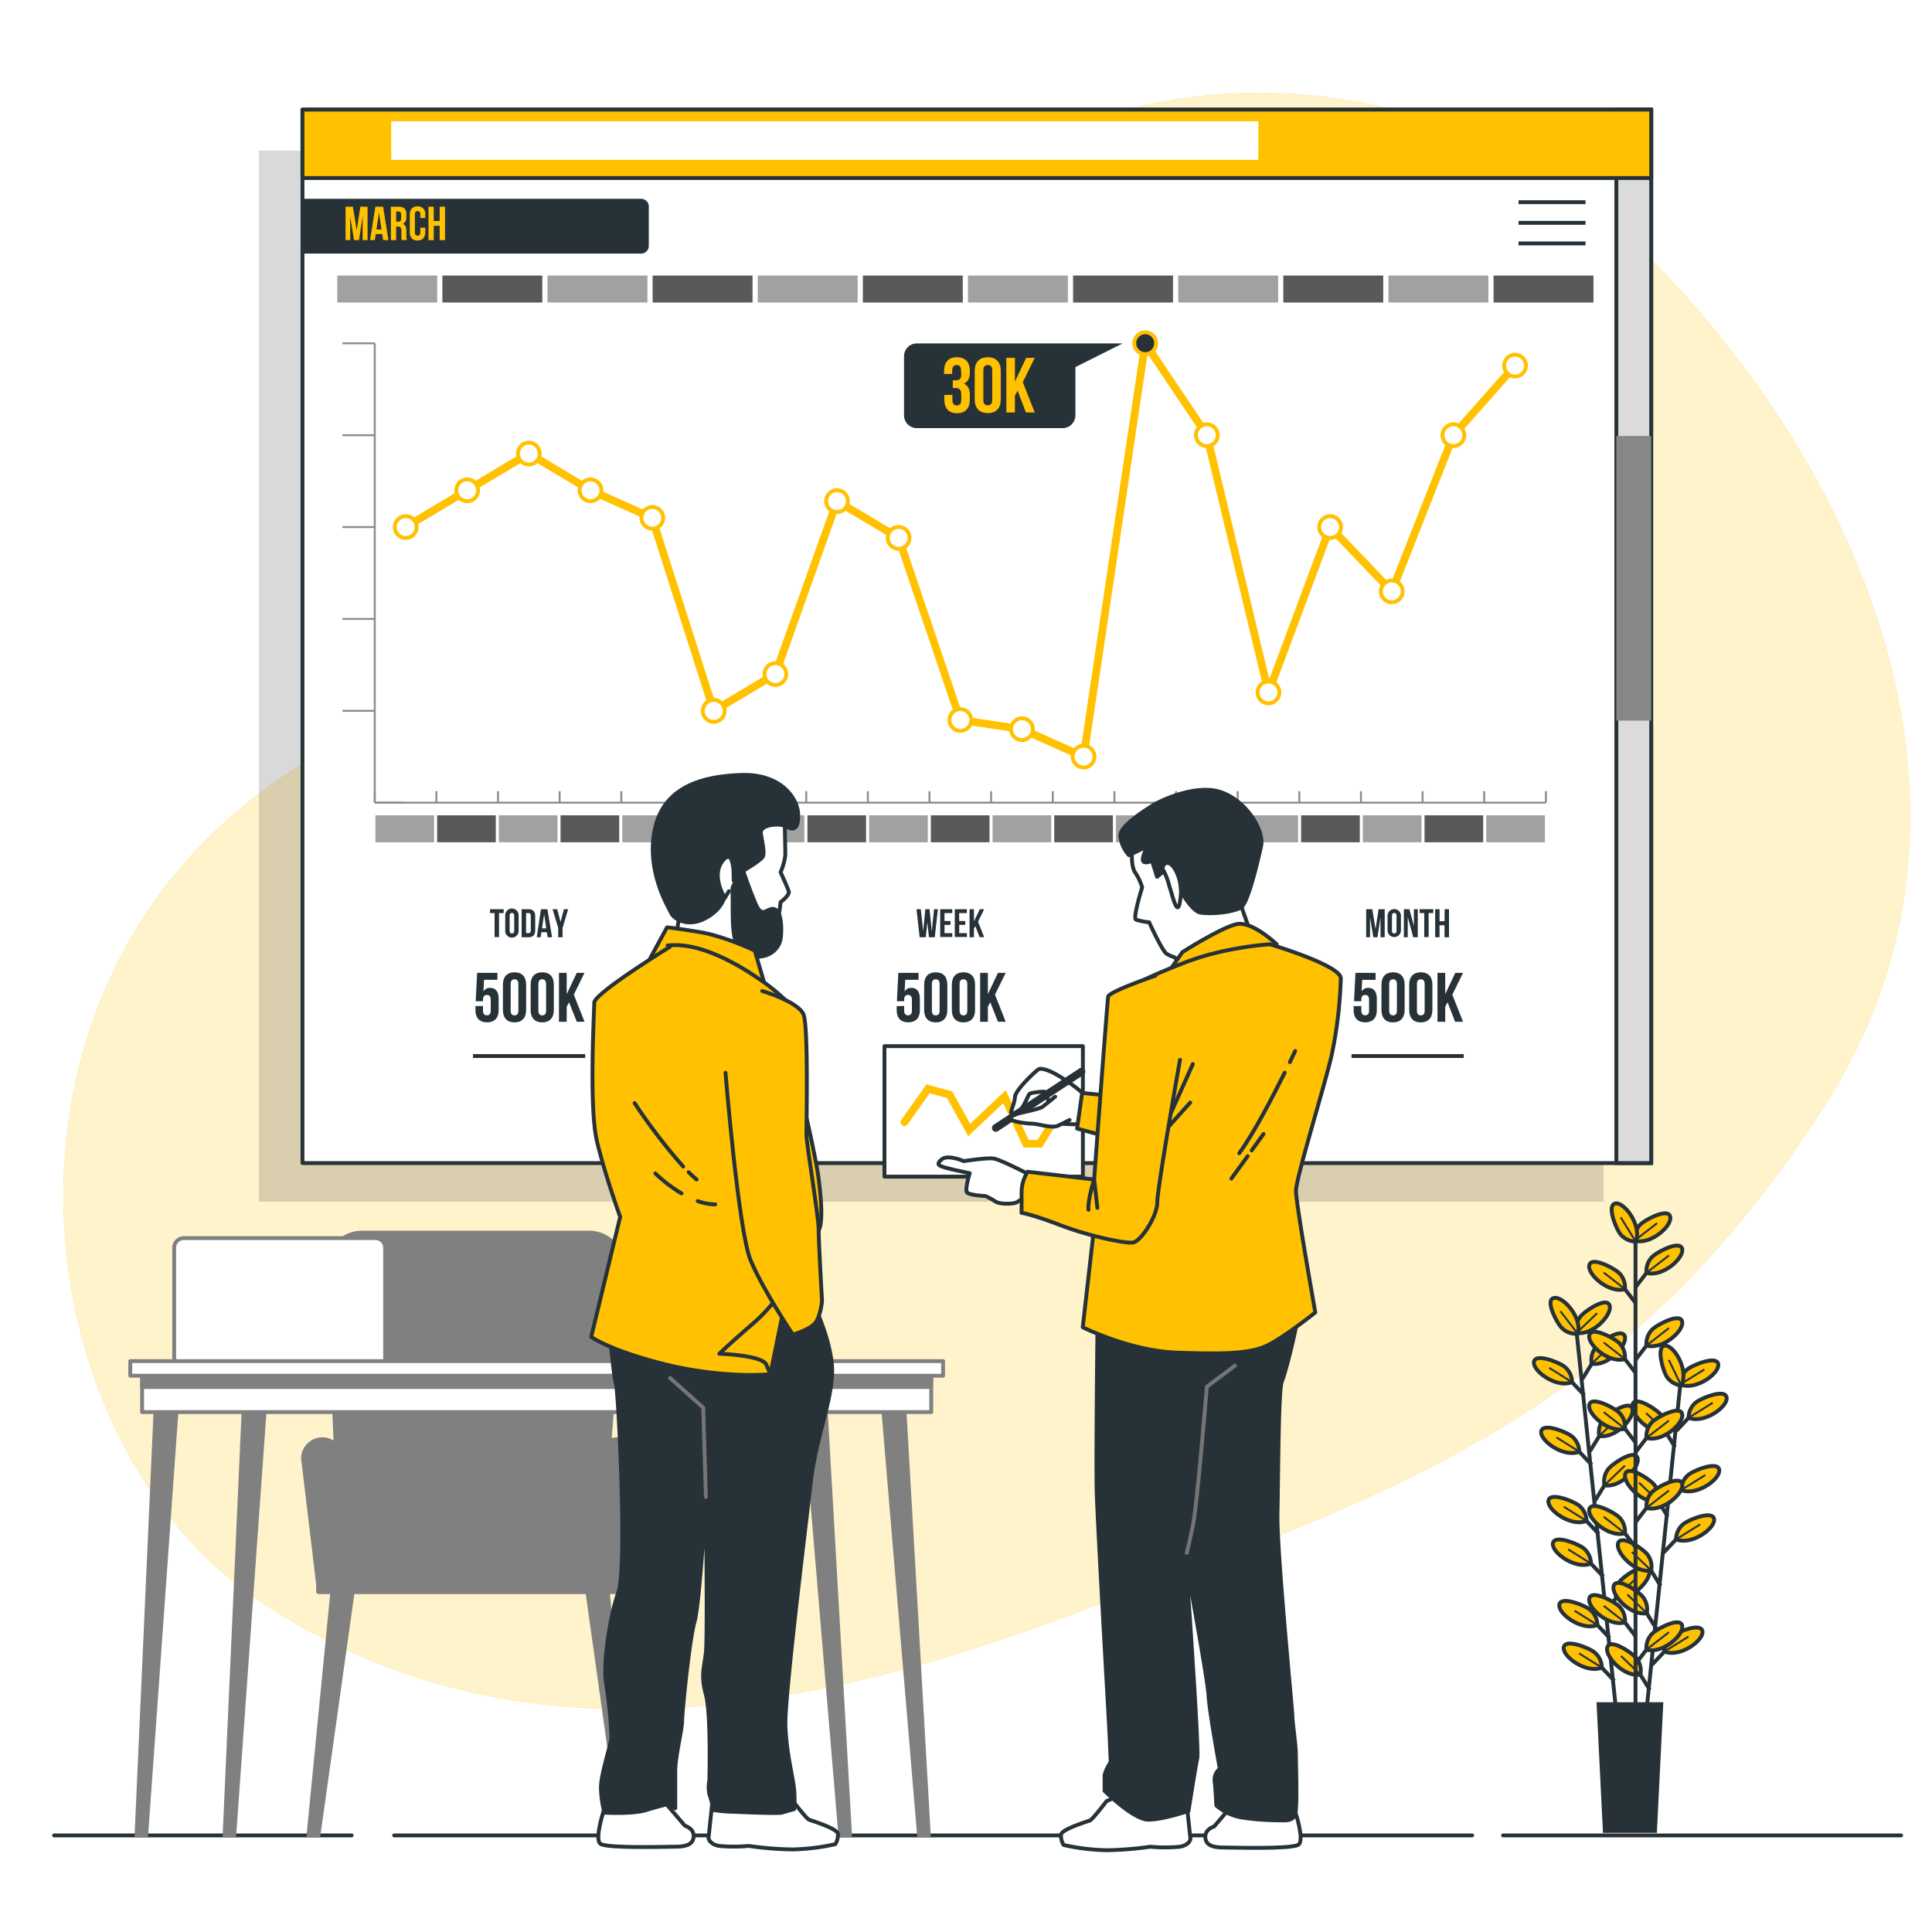 <svg class="animated" id="freepik_stories-progress-overview" xmlns="http://www.w3.org/2000/svg" viewBox="0 0 500 500" version="1.1" xmlns:xlink="http://www.w3.org/1999/xlink" xmlns:svgjs="http://svgjs.com/svgjs"><style>svg#freepik_stories-progress-overview:not(.animated) .animable {opacity: 0;}svg#freepik_stories-progress-overview.animated #freepik--Chart--inject-994 {animation: 1.5s Infinite  linear heartbeat;animation-delay: 0s;}svg#freepik_stories-progress-overview.animated #freepik--character-2--inject-994 {animation: 1.5s Infinite  linear floating;animation-delay: 0s;}svg#freepik_stories-progress-overview.animated #freepik--character-1--inject-994 {animation: 1.5s Infinite  linear shake;animation-delay: 0s;}            @keyframes heartbeat {                0% {                    transform: scale(1);                }                10% {                    transform: scale(1.1);                }                30% {                    transform: scale(1);                }                40% {                    transform: scale(1);                }                50% {                    transform: scale(1.1);                }                60% {                    transform: scale(1);                }                100% {                    transform: scale(1);                }            }                    @keyframes floating {                0% {                    opacity: 1;                    transform: translateY(0px);                }                50% {                    transform: translateY(-10px);                }                100% {                    opacity: 1;                    transform: translateY(0px);                }            }                    @keyframes shake {                10%, 90% {                    transform: translate3d(-1px, 0, 0);                  }                  20%, 80% {                    transform: translate3d(2px, 0, 0);                  }                  30%, 50%, 70% {                    transform: translate3d(-4px, 0, 0);                  }                  40%, 60% {                    transform: translate3d(4px, 0, 0);                  }            }        </style><g id="freepik--background-simple--inject-994" class="animable animator-active" style="transform-origin: 255.374px 233.187px;"><path d="M407,48.67s-54.24-40.07-123.57-18-97.53,81.71-136.81,123.64c-20.58,22-51.34,31.12-75.92,48.42-78.61,55.32-64.95,171-3,212,53.66,35.53,120,36.47,205.78,4.53s147.22-51.57,199.4-134.2S473.85,103.37,407,48.67Z" style="fill: rgb(255, 193, 0); transform-origin: 255.374px 233.187px;" id="elsw4cbp4yn1" class="animable"></path><g id="el9kjslfspap7"><path d="M407,48.67s-54.24-40.07-123.57-18-97.53,81.71-136.81,123.64c-20.58,22-51.34,31.12-75.92,48.42-78.61,55.32-64.95,171-3,212,53.66,35.53,120,36.47,205.78,4.53s147.22-51.57,199.4-134.2S473.85,103.37,407,48.67Z" style="fill: rgb(255, 255, 255); opacity: 0.8; transform-origin: 255.374px 233.187px;" class="animable"></path></g></g><g id="freepik--Plant--inject-994" class="animable" style="transform-origin: 421.917px 392.645px;"><line x1="408.1" y1="345.48" x2="418.23" y2="442.5" style="fill: none; stroke: rgb(38, 50, 56); stroke-miterlimit: 10; transform-origin: 413.165px 393.99px;" id="elw8kk4h2xqoq" class="animable"></line><line x1="416.59" y1="423.93" x2="412" y2="419.08" style="fill: none; stroke: rgb(38, 50, 56); stroke-miterlimit: 10; transform-origin: 414.295px 421.505px;" id="elkvzz26mrnlb" class="animable"></line><path d="M413.4,420.54a5.21,5.21,0,0,0-1.83-3.9c-1.18-1.05-7.38-3.66-8-1.47C403,417.54,409.31,422.21,413.4,420.54Z" style="fill: rgb(255, 193, 0); stroke: rgb(38, 50, 56); stroke-miterlimit: 10; transform-origin: 408.467px 417.606px;" id="elbg4i1gj6cg4" class="animable"></path><line x1="413.4" y1="420.54" x2="407.5" y2="416.86" style="fill: none; stroke: rgb(38, 50, 56); stroke-miterlimit: 10; stroke-width: 0.5px; transform-origin: 410.45px 418.7px;" id="el941ht7wp438" class="animable"></line><line x1="417.75" y1="434.97" x2="413.16" y2="430.12" style="fill: none; stroke: rgb(38, 50, 56); stroke-miterlimit: 10; transform-origin: 415.455px 432.545px;" id="elza5eljfyy6" class="animable"></line><path d="M414.55,431.57a5.2,5.2,0,0,0-1.83-3.89c-1.18-1.06-7.38-3.66-8-1.48C404.12,428.58,410.46,433.24,414.55,431.57Z" style="fill: rgb(255, 193, 0); stroke: rgb(38, 50, 56); stroke-miterlimit: 10; transform-origin: 409.615px 428.639px;" id="elftwi01vvfta" class="animable"></path><line x1="414.55" y1="431.57" x2="408.65" y2="427.89" style="fill: none; stroke: rgb(38, 50, 56); stroke-miterlimit: 10; stroke-width: 0.5px; transform-origin: 411.6px 429.73px;" id="el4l2e0ke887i" class="animable"></line><line x1="413.78" y1="397.01" x2="409.19" y2="392.16" style="fill: none; stroke: rgb(38, 50, 56); stroke-miterlimit: 10; transform-origin: 411.485px 394.585px;" id="eleaiq4pc67n9" class="animable"></line><path d="M410.59,393.61a5.2,5.2,0,0,0-1.83-3.89c-1.18-1.05-7.38-3.66-8-1.48C400.15,390.62,406.5,395.28,410.59,393.61Z" style="fill: rgb(255, 193, 0); stroke: rgb(38, 50, 56); stroke-miterlimit: 10; transform-origin: 405.655px 390.68px;" id="elyvxtsgfefxs" class="animable"></path><line x1="410.59" y1="393.61" x2="404.69" y2="389.93" style="fill: none; stroke: rgb(38, 50, 56); stroke-miterlimit: 10; stroke-width: 0.5px; transform-origin: 407.64px 391.77px;" id="el9uuya371tff" class="animable"></line><line x1="414.94" y1="408.04" x2="410.35" y2="403.19" style="fill: none; stroke: rgb(38, 50, 56); stroke-miterlimit: 10; transform-origin: 412.645px 405.615px;" id="elcae58nwt19" class="animable"></line><path d="M411.74,404.65a5.21,5.21,0,0,0-1.83-3.9c-1.18-1.05-7.38-3.66-8-1.47C401.31,401.65,407.65,406.32,411.74,404.65Z" style="fill: rgb(255, 193, 0); stroke: rgb(38, 50, 56); stroke-miterlimit: 10; transform-origin: 406.805px 401.716px;" id="elvw0e9quouw" class="animable"></path><line x1="411.74" y1="404.65" x2="405.84" y2="400.97" style="fill: none; stroke: rgb(38, 50, 56); stroke-miterlimit: 10; stroke-width: 0.5px; transform-origin: 408.79px 402.81px;" id="elkvo5yrjcdfm" class="animable"></line><line x1="411.91" y1="379.08" x2="407.32" y2="374.24" style="fill: none; stroke: rgb(38, 50, 56); stroke-miterlimit: 10; transform-origin: 409.615px 376.66px;" id="el2if3ndqtz2q" class="animable"></line><path d="M408.72,375.69a5.21,5.21,0,0,0-1.83-3.9c-1.18-1.05-7.38-3.66-8-1.47C398.28,372.69,404.63,377.36,408.72,375.69Z" style="fill: rgb(255, 193, 0); stroke: rgb(38, 50, 56); stroke-miterlimit: 10; transform-origin: 403.785px 372.756px;" id="elitrwx97jno" class="animable"></path><line x1="408.72" y1="375.69" x2="402.81" y2="372.01" style="fill: none; stroke: rgb(38, 50, 56); stroke-miterlimit: 10; stroke-width: 0.5px; transform-origin: 405.765px 373.85px;" id="el2w4caocg8uu" class="animable"></line><line x1="410.03" y1="361.08" x2="405.44" y2="356.23" style="fill: none; stroke: rgb(38, 50, 56); stroke-miterlimit: 10; transform-origin: 407.735px 358.655px;" id="ellg9jne10jhj" class="animable"></line><path d="M406.84,357.69a5.21,5.21,0,0,0-1.83-3.9c-1.18-1.05-7.38-3.66-8-1.47C396.4,354.69,402.75,359.36,406.84,357.69Z" style="fill: rgb(255, 193, 0); stroke: rgb(38, 50, 56); stroke-miterlimit: 10; transform-origin: 401.905px 354.756px;" id="el9l1ibaw4zqn" class="animable"></path><line x1="406.84" y1="357.69" x2="400.94" y2="354.01" style="fill: none; stroke: rgb(38, 50, 56); stroke-miterlimit: 10; stroke-width: 0.5px; transform-origin: 403.89px 355.85px;" id="elfnovi4taqo" class="animable"></line><line x1="415.82" y1="417.4" x2="419.31" y2="411.71" style="fill: none; stroke: rgb(38, 50, 56); stroke-miterlimit: 10; transform-origin: 417.565px 414.555px;" id="elp3kop7i98q" class="animable"></line><path d="M418.25,413.42a5.22,5.22,0,0,1,1-4.19c.94-1.27,6.47-5.1,7.49-3.09C427.84,408.34,422.59,414.21,418.25,413.42Z" style="fill: rgb(255, 193, 0); stroke: rgb(38, 50, 56); stroke-miterlimit: 10; transform-origin: 422.521px 409.53px;" id="el58r5wgycdne" class="animable"></path><line x1="418.25" y1="413.42" x2="423.56" y2="408.34" style="fill: none; stroke: rgb(38, 50, 56); stroke-miterlimit: 10; stroke-width: 0.5px; transform-origin: 420.905px 410.88px;" id="elhe1wi5agtwh" class="animable"></line><line x1="412.79" y1="388.37" x2="416.28" y2="382.68" style="fill: none; stroke: rgb(38, 50, 56); stroke-miterlimit: 10; transform-origin: 414.535px 385.525px;" id="el5g3yjxg3ngb" class="animable"></line><path d="M415.22,384.39a5.21,5.21,0,0,1,1-4.19c.94-1.27,6.47-5.11,7.49-3.09C424.81,379.3,419.56,385.17,415.22,384.39Z" style="fill: rgb(255, 193, 0); stroke: rgb(38, 50, 56); stroke-miterlimit: 10; transform-origin: 419.491px 380.497px;" id="elkcjgjam0qi" class="animable"></path><line x1="415.22" y1="384.39" x2="420.53" y2="379.3" style="fill: none; stroke: rgb(38, 50, 56); stroke-miterlimit: 10; stroke-width: 0.5px; transform-origin: 417.875px 381.845px;" id="elslwqquvhgla" class="animable"></line><line x1="411.46" y1="375.61" x2="414.95" y2="369.92" style="fill: none; stroke: rgb(38, 50, 56); stroke-miterlimit: 10; transform-origin: 413.205px 372.765px;" id="elu8dv8f5hu7j" class="animable"></line><path d="M413.89,371.62a5.15,5.15,0,0,1,1-4.18c.94-1.27,6.46-5.11,7.49-3.09C423.48,366.54,418.23,372.41,413.89,371.62Z" style="fill: rgb(255, 193, 0); stroke: rgb(38, 50, 56); stroke-miterlimit: 10; transform-origin: 418.16px 367.733px;" id="elvh53aopjo4j" class="animable"></path><line x1="413.89" y1="371.63" x2="419.2" y2="366.54" style="fill: none; stroke: rgb(38, 50, 56); stroke-miterlimit: 10; stroke-width: 0.5px; transform-origin: 416.545px 369.085px;" id="elf596owtw4sl" class="animable"></line><line x1="409.51" y1="356.9" x2="413" y2="351.21" style="fill: none; stroke: rgb(38, 50, 56); stroke-miterlimit: 10; transform-origin: 411.255px 354.055px;" id="elv0e2xxm9wwp" class="animable"></line><path d="M411.93,352.92a5.2,5.2,0,0,1,1-4.19c.93-1.27,6.46-5.1,7.49-3.09C421.52,347.83,416.28,353.71,411.93,352.92Z" style="fill: rgb(255, 193, 0); stroke: rgb(38, 50, 56); stroke-miterlimit: 10; transform-origin: 416.201px 349.03px;" id="el1dm2nlm5zpl" class="animable"></path><line x1="411.93" y1="352.92" x2="417.25" y2="347.84" style="fill: none; stroke: rgb(38, 50, 56); stroke-miterlimit: 10; stroke-width: 0.5px; transform-origin: 414.59px 350.38px;" id="el6oy331kucu7" class="animable"></line><path d="M408,344.94a5.17,5.17,0,0,1,1-4.19c.93-1.27,6.46-5.1,7.49-3.09C417.61,339.86,412.36,345.73,408,344.94Z" style="fill: rgb(255, 193, 0); stroke: rgb(38, 50, 56); stroke-miterlimit: 10; transform-origin: 412.272px 341.05px;" id="elos3u4uzdv" class="animable"></path><line x1="408.02" y1="344.94" x2="413.33" y2="339.86" style="fill: none; stroke: rgb(38, 50, 56); stroke-miterlimit: 10; stroke-width: 0.5px; transform-origin: 410.675px 342.4px;" id="elkg0z2zv7uvj" class="animable"></line><path d="M408.32,345.16a5.2,5.2,0,0,1-4.06-1.42c-1.16-1.06-4.4-7-2.28-7.77C404.27,335.09,409.56,340.92,408.32,345.16Z" style="fill: rgb(255, 193, 0); stroke: rgb(38, 50, 56); stroke-miterlimit: 10; transform-origin: 404.891px 340.531px;" id="elcwbuthydd2" class="animable"></path><line x1="408.32" y1="345.16" x2="403.83" y2="339.34" style="fill: none; stroke: rgb(38, 50, 56); stroke-miterlimit: 10; stroke-width: 0.5px; transform-origin: 406.075px 342.25px;" id="el9q4e3g1mwgr" class="animable"></line><line x1="434.81" y1="358.84" x2="424.74" y2="455.87" style="fill: none; stroke: rgb(38, 50, 56); stroke-miterlimit: 10; transform-origin: 429.775px 407.355px;" id="el7ukf9oj2bnm" class="animable"></line><line x1="426.96" y1="437.36" x2="423.47" y2="431.67" style="fill: none; stroke: rgb(38, 50, 56); stroke-miterlimit: 10; transform-origin: 425.215px 434.515px;" id="elodbhrzbvvhs" class="animable"></line><path d="M424.54,433.38a5.2,5.2,0,0,0-1-4.19c-.94-1.27-6.47-5.1-7.49-3.08C414.94,428.3,420.19,434.17,424.54,433.38Z" style="fill: rgb(255, 193, 0); stroke: rgb(38, 50, 56); stroke-miterlimit: 10; transform-origin: 420.268px 429.493px;" id="elew73yr24mg" class="animable"></path><line x1="424.54" y1="433.38" x2="419.52" y2="428.57" style="fill: none; stroke: rgb(38, 50, 56); stroke-miterlimit: 10; stroke-width: 0.5px; transform-origin: 422.03px 430.975px;" id="elpy94x7bp01e" class="animable"></line><line x1="429.76" y1="410.43" x2="426.26" y2="404.75" style="fill: none; stroke: rgb(38, 50, 56); stroke-miterlimit: 10; transform-origin: 428.01px 407.59px;" id="eluvj2d2cgovf" class="animable"></line><path d="M427.33,406.45a5.18,5.18,0,0,0-1-4.18c-.93-1.27-6.46-5.1-7.49-3.09C417.74,401.37,423,407.25,427.33,406.45Z" style="fill: rgb(255, 193, 0); stroke: rgb(38, 50, 56); stroke-miterlimit: 10; transform-origin: 423.059px 402.566px;" id="eltbem99dmlja" class="animable"></path><line x1="427.33" y1="406.45" x2="422.31" y2="401.64" style="fill: none; stroke: rgb(38, 50, 56); stroke-miterlimit: 10; stroke-width: 0.5px; transform-origin: 424.82px 404.045px;" id="elouzps51x68h" class="animable"></line><line x1="428.61" y1="421.47" x2="425.12" y2="415.78" style="fill: none; stroke: rgb(38, 50, 56); stroke-miterlimit: 10; transform-origin: 426.865px 418.625px;" id="elsyc4y674j1" class="animable"></line><path d="M426.19,417.49a5.2,5.2,0,0,0-1-4.19c-.94-1.27-6.47-5.1-7.49-3.08C416.59,412.41,421.84,418.28,426.19,417.49Z" style="fill: rgb(255, 193, 0); stroke: rgb(38, 50, 56); stroke-miterlimit: 10; transform-origin: 421.918px 413.603px;" id="elown509z0ofs" class="animable"></path><line x1="426.19" y1="417.49" x2="421.17" y2="412.67" style="fill: none; stroke: rgb(38, 50, 56); stroke-miterlimit: 10; stroke-width: 0.5px; transform-origin: 423.68px 415.08px;" id="el2bgivnfjipu" class="animable"></line><line x1="431.62" y1="392.51" x2="428.12" y2="386.82" style="fill: none; stroke: rgb(38, 50, 56); stroke-miterlimit: 10; transform-origin: 429.87px 389.665px;" id="elr21mv5vrts" class="animable"></line><path d="M429.19,388.53a5.2,5.2,0,0,0-1-4.19c-.93-1.27-6.46-5.1-7.49-3.08C419.6,383.45,424.85,389.32,429.19,388.53Z" style="fill: rgb(255, 193, 0); stroke: rgb(38, 50, 56); stroke-miterlimit: 10; transform-origin: 424.919px 384.643px;" id="el9zmb6mzx47f" class="animable"></path><line x1="429.19" y1="388.53" x2="424.17" y2="383.71" style="fill: none; stroke: rgb(38, 50, 56); stroke-miterlimit: 10; stroke-width: 0.5px; transform-origin: 426.68px 386.12px;" id="elkrgq08840al" class="animable"></line><line x1="433.49" y1="374.51" x2="429.99" y2="368.82" style="fill: none; stroke: rgb(38, 50, 56); stroke-miterlimit: 10; transform-origin: 431.74px 371.665px;" id="el41g55uhv5wv" class="animable"></line><path d="M431.06,370.53a5.2,5.2,0,0,0-1-4.19c-.93-1.27-6.46-5.1-7.49-3.09C421.46,365.45,426.71,371.32,431.06,370.53Z" style="fill: rgb(255, 193, 0); stroke: rgb(38, 50, 56); stroke-miterlimit: 10; transform-origin: 426.788px 366.64px;" id="elosrsftn2lk" class="animable"></path><line x1="431.06" y1="370.53" x2="426.04" y2="365.71" style="fill: none; stroke: rgb(38, 50, 56); stroke-miterlimit: 10; stroke-width: 0.5px; transform-origin: 428.55px 368.12px;" id="elzo2s1a4dm3m" class="animable"></line><line x1="427.55" y1="430.81" x2="432.14" y2="425.96" style="fill: none; stroke: rgb(38, 50, 56); stroke-miterlimit: 10; transform-origin: 429.845px 428.385px;" id="el4rtn1kbpuv9" class="animable"></line><path d="M430.75,427.42a5.18,5.18,0,0,1,1.82-3.9c1.18-1,7.38-3.66,8-1.48C441.18,424.41,434.84,429.08,430.75,427.42Z" style="fill: rgb(255, 193, 0); stroke: rgb(38, 50, 56); stroke-miterlimit: 10; transform-origin: 435.68px 424.487px;" id="elyqecz63183o" class="animable"></path><line x1="430.75" y1="427.42" x2="436.99" y2="423.54" style="fill: none; stroke: rgb(38, 50, 56); stroke-miterlimit: 10; stroke-width: 0.5px; transform-origin: 433.87px 425.48px;" id="el492fasx6bm" class="animable"></line><line x1="430.57" y1="401.78" x2="435.15" y2="396.92" style="fill: none; stroke: rgb(38, 50, 56); stroke-miterlimit: 10; transform-origin: 432.86px 399.35px;" id="elvrpr7i7bra" class="animable"></line><path d="M433.76,398.38a5.22,5.22,0,0,1,1.82-3.9c1.18-1.05,7.38-3.66,8-1.48C444.19,395.38,437.85,400.05,433.76,398.38Z" style="fill: rgb(255, 193, 0); stroke: rgb(38, 50, 56); stroke-miterlimit: 10; transform-origin: 438.69px 395.444px;" id="elibkrf4iguv" class="animable"></path><line x1="433.76" y1="398.38" x2="440.01" y2="394.5" style="fill: none; stroke: rgb(38, 50, 56); stroke-miterlimit: 10; stroke-width: 0.5px; transform-origin: 436.885px 396.44px;" id="ely7w1egq3xmk" class="animable"></line><line x1="431.89" y1="389.01" x2="436.48" y2="384.16" style="fill: none; stroke: rgb(38, 50, 56); stroke-miterlimit: 10; transform-origin: 434.185px 386.585px;" id="elsm4vx9vjigl" class="animable"></line><path d="M435.08,385.62a5.21,5.21,0,0,1,1.83-3.9c1.18-1.05,7.38-3.66,8-1.48C445.52,382.62,439.17,387.28,435.08,385.62Z" style="fill: rgb(255, 193, 0); stroke: rgb(38, 50, 56); stroke-miterlimit: 10; transform-origin: 440.015px 382.683px;" id="elwdxousfk5m" class="animable"></path><line x1="435.08" y1="385.62" x2="441.33" y2="381.74" style="fill: none; stroke: rgb(38, 50, 56); stroke-miterlimit: 10; stroke-width: 0.5px; transform-origin: 438.205px 383.68px;" id="elao18mu9ha2" class="animable"></line><line x1="433.83" y1="370.31" x2="438.42" y2="365.46" style="fill: none; stroke: rgb(38, 50, 56); stroke-miterlimit: 10; transform-origin: 436.125px 367.885px;" id="elx3zb09nkl6" class="animable"></line><path d="M437,366.91a5.19,5.19,0,0,1,1.82-3.9c1.18-1.05,7.38-3.66,8-1.48C447.46,363.91,441.11,368.58,437,366.91Z" style="fill: rgb(255, 193, 0); stroke: rgb(38, 50, 56); stroke-miterlimit: 10; transform-origin: 441.932px 363.974px;" id="elr40ur8y78ea" class="animable"></path><line x1="437.03" y1="366.91" x2="443.27" y2="363.03" style="fill: none; stroke: rgb(38, 50, 56); stroke-miterlimit: 10; stroke-width: 0.5px; transform-origin: 440.15px 364.97px;" id="elqk1vt1zj5sa" class="animable"></line><path d="M434.83,358.3a5.21,5.21,0,0,1,1.83-3.9c1.18-1,7.38-3.66,8-1.48C445.27,355.29,438.92,360,434.83,358.3Z" style="fill: rgb(255, 193, 0); stroke: rgb(38, 50, 56); stroke-miterlimit: 10; transform-origin: 439.765px 355.373px;" id="elbcswsl530hs" class="animable"></path><line x1="434.83" y1="358.3" x2="441.08" y2="354.42" style="fill: none; stroke: rgb(38, 50, 56); stroke-miterlimit: 10; stroke-width: 0.5px; transform-origin: 437.955px 356.36px;" id="el4njb1webef8" class="animable"></line><path d="M435.09,358.57a5.18,5.18,0,0,1-3.68-2.22c-.93-1.28-2.87-7.72-.64-8.08C433.2,347.88,437.18,354.68,435.09,358.57Z" style="fill: rgb(255, 193, 0); stroke: rgb(38, 50, 56); stroke-miterlimit: 10; transform-origin: 432.707px 353.412px;" id="el1ov1nupo229" class="animable"></path><line x1="435.09" y1="358.57" x2="431.89" y2="351.95" style="fill: none; stroke: rgb(38, 50, 56); stroke-miterlimit: 10; stroke-width: 0.5px; transform-origin: 433.49px 355.26px;" id="eltqy0fgd3c7b" class="animable"></line><line x1="423.27" y1="319.33" x2="423.27" y2="442.03" style="fill: none; stroke: rgb(38, 50, 56); stroke-miterlimit: 10; transform-origin: 423.27px 380.68px;" id="el7vjdmxer22j" class="animable"></line><line x1="423.37" y1="423.58" x2="419.3" y2="418.28" style="fill: none; stroke: rgb(38, 50, 56); stroke-miterlimit: 10; transform-origin: 421.335px 420.93px;" id="elcanjscz74rr" class="animable"></line><path d="M420.54,419.87a5.21,5.21,0,0,0-1.41-4.06c-1.07-1.17-7-4.41-7.77-2.3C410.47,415.81,416.3,421.11,420.54,419.87Z" style="fill: rgb(255, 193, 0); stroke: rgb(38, 50, 56); stroke-miterlimit: 10; transform-origin: 415.915px 416.434px;" id="el72pqsp0ri4k" class="animable"></path><line x1="420.54" y1="419.87" x2="415.05" y2="415.6" style="fill: none; stroke: rgb(38, 50, 56); stroke-miterlimit: 10; stroke-width: 0.5px; transform-origin: 417.795px 417.735px;" id="el6wkg7derrrc" class="animable"></line><line x1="423.37" y1="400.52" x2="419.3" y2="395.22" style="fill: none; stroke: rgb(38, 50, 56); stroke-miterlimit: 10; transform-origin: 421.335px 397.87px;" id="elokd28fi5wh" class="animable"></line><path d="M420.54,396.81a5.21,5.21,0,0,0-1.41-4.06c-1.07-1.17-7-4.41-7.77-2.3C410.47,392.75,416.3,398.05,420.54,396.81Z" style="fill: rgb(255, 193, 0); stroke: rgb(38, 50, 56); stroke-miterlimit: 10; transform-origin: 415.915px 393.374px;" id="elhalig480q0l" class="animable"></path><line x1="420.54" y1="396.81" x2="415.05" y2="392.54" style="fill: none; stroke: rgb(38, 50, 56); stroke-miterlimit: 10; stroke-width: 0.5px; transform-origin: 417.795px 394.675px;" id="eleik7s746eob" class="animable"></line><line x1="423.37" y1="373.45" x2="419.3" y2="368.15" style="fill: none; stroke: rgb(38, 50, 56); stroke-miterlimit: 10; transform-origin: 421.335px 370.8px;" id="elt7worn6o2q" class="animable"></line><path d="M420.54,369.74a5.21,5.21,0,0,0-1.41-4.06c-1.07-1.17-7-4.41-7.77-2.3C410.47,365.68,416.3,371,420.54,369.74Z" style="fill: rgb(255, 193, 0); stroke: rgb(38, 50, 56); stroke-miterlimit: 10; transform-origin: 415.915px 366.306px;" id="elo8olfghdrah" class="animable"></path><line x1="420.54" y1="369.74" x2="415.05" y2="365.47" style="fill: none; stroke: rgb(38, 50, 56); stroke-miterlimit: 10; stroke-width: 0.5px; transform-origin: 417.795px 367.605px;" id="elinvyhxbouxr" class="animable"></line><line x1="423.37" y1="355.43" x2="419.3" y2="350.13" style="fill: none; stroke: rgb(38, 50, 56); stroke-miterlimit: 10; transform-origin: 421.335px 352.78px;" id="elyzqorfrw3ql" class="animable"></line><path d="M420.54,351.72a5.21,5.21,0,0,0-1.41-4.06c-1.07-1.17-7-4.41-7.77-2.3C410.47,347.66,416.3,353,420.54,351.72Z" style="fill: rgb(255, 193, 0); stroke: rgb(38, 50, 56); stroke-miterlimit: 10; transform-origin: 415.915px 348.289px;" id="el2w2feesxws2" class="animable"></path><line x1="420.54" y1="351.72" x2="415.05" y2="347.45" style="fill: none; stroke: rgb(38, 50, 56); stroke-miterlimit: 10; stroke-width: 0.5px; transform-origin: 417.795px 349.585px;" id="ellwuls0c0gmn" class="animable"></line><line x1="423.37" y1="337.33" x2="419.3" y2="332.03" style="fill: none; stroke: rgb(38, 50, 56); stroke-miterlimit: 10; transform-origin: 421.335px 334.68px;" id="elz6nmlkmc5pe" class="animable"></line><path d="M420.54,333.62a5.21,5.21,0,0,0-1.41-4.06c-1.07-1.17-7-4.41-7.77-2.3C410.47,329.56,416.3,334.86,420.54,333.62Z" style="fill: rgb(255, 193, 0); stroke: rgb(38, 50, 56); stroke-miterlimit: 10; transform-origin: 415.915px 330.184px;" id="el2flk4tdjv66" class="animable"></path><line x1="420.54" y1="333.62" x2="415.05" y2="329.35" style="fill: none; stroke: rgb(38, 50, 56); stroke-miterlimit: 10; stroke-width: 0.5px; transform-origin: 417.795px 331.485px;" id="elvvpq96951a7" class="animable"></line><line x1="423.28" y1="430.62" x2="427.34" y2="425.32" style="fill: none; stroke: rgb(38, 50, 56); stroke-miterlimit: 10; transform-origin: 425.31px 427.97px;" id="el0sbv037w8pn" class="animable"></line><path d="M426.1,426.91a5.2,5.2,0,0,1,1.42-4.06c1.06-1.17,7-4.41,7.77-2.3C436.17,422.85,430.34,428.15,426.1,426.91Z" style="fill: rgb(255, 193, 0); stroke: rgb(38, 50, 56); stroke-miterlimit: 10; transform-origin: 430.729px 423.474px;" id="eli4w2twed5nd" class="animable"></path><line x1="426.1" y1="426.91" x2="431.92" y2="422.41" style="fill: none; stroke: rgb(38, 50, 56); stroke-miterlimit: 10; stroke-width: 0.5px; transform-origin: 429.01px 424.66px;" id="elqnrzs16t4fk" class="animable"></line><line x1="423.28" y1="393.95" x2="427.34" y2="388.65" style="fill: none; stroke: rgb(38, 50, 56); stroke-miterlimit: 10; transform-origin: 425.31px 391.3px;" id="elkvr9li1xg6h" class="animable"></line><path d="M426.1,390.24a5.2,5.2,0,0,1,1.42-4.06c1.06-1.17,7-4.41,7.77-2.3C436.17,386.18,430.34,391.47,426.1,390.24Z" style="fill: rgb(255, 193, 0); stroke: rgb(38, 50, 56); stroke-miterlimit: 10; transform-origin: 430.729px 386.803px;" id="elc5v2qivgp7" class="animable"></path><line x1="426.1" y1="390.24" x2="431.92" y2="385.74" style="fill: none; stroke: rgb(38, 50, 56); stroke-miterlimit: 10; stroke-width: 0.5px; transform-origin: 429.01px 387.99px;" id="elnq59evc2q38" class="animable"></line><line x1="423.28" y1="375.85" x2="427.34" y2="370.55" style="fill: none; stroke: rgb(38, 50, 56); stroke-miterlimit: 10; transform-origin: 425.31px 373.2px;" id="elml8ken6qihm" class="animable"></line><path d="M426.1,372.14a5.2,5.2,0,0,1,1.42-4.06c1.06-1.17,7-4.41,7.77-2.3C436.17,368.08,430.34,373.37,426.1,372.14Z" style="fill: rgb(255, 193, 0); stroke: rgb(38, 50, 56); stroke-miterlimit: 10; transform-origin: 430.729px 368.703px;" id="elp6wslqicvy" class="animable"></path><line x1="426.1" y1="372.14" x2="431.92" y2="367.64" style="fill: none; stroke: rgb(38, 50, 56); stroke-miterlimit: 10; stroke-width: 0.5px; transform-origin: 429.01px 369.89px;" id="ellk7cwpdz9t" class="animable"></line><line x1="423.28" y1="351.92" x2="427.34" y2="346.63" style="fill: none; stroke: rgb(38, 50, 56); stroke-miterlimit: 10; transform-origin: 425.31px 349.275px;" id="el5s29xn8pm7k" class="animable"></line><path d="M426.1,348.22a5.22,5.22,0,0,1,1.42-4.07c1.06-1.17,7-4.4,7.77-2.29C436.17,344.15,430.34,349.45,426.1,348.22Z" style="fill: rgb(255, 193, 0); stroke: rgb(38, 50, 56); stroke-miterlimit: 10; transform-origin: 430.729px 344.782px;" id="elhx7zi9tdofo" class="animable"></path><line x1="426.1" y1="348.22" x2="431.92" y2="343.71" style="fill: none; stroke: rgb(38, 50, 56); stroke-miterlimit: 10; stroke-width: 0.5px; transform-origin: 429.01px 345.965px;" id="el94128x2bbz" class="animable"></line><line x1="423.28" y1="333.12" x2="427.34" y2="327.82" style="fill: none; stroke: rgb(38, 50, 56); stroke-miterlimit: 10; transform-origin: 425.31px 330.47px;" id="elvtv3wyitiwq" class="animable"></line><path d="M426.1,329.41a5.22,5.22,0,0,1,1.42-4.07c1.06-1.16,7-4.4,7.77-2.29C436.17,325.34,430.34,330.64,426.1,329.41Z" style="fill: rgb(255, 193, 0); stroke: rgb(38, 50, 56); stroke-miterlimit: 10; transform-origin: 430.729px 325.973px;" id="el5z1pnbxc056" class="animable"></path><line x1="426.1" y1="329.41" x2="431.92" y2="324.91" style="fill: none; stroke: rgb(38, 50, 56); stroke-miterlimit: 10; stroke-width: 0.5px; transform-origin: 429.01px 327.16px;" id="el94p0632amxa" class="animable"></line><path d="M423,321.07a5.22,5.22,0,0,1,1.42-4.07c1.06-1.17,7-4.4,7.77-2.29C433.1,317,427.27,322.3,423,321.07Z" style="fill: rgb(255, 193, 0); stroke: rgb(38, 50, 56); stroke-miterlimit: 10; transform-origin: 427.632px 317.632px;" id="el2ibtqcp33p" class="animable"></path><line x1="423.03" y1="321.07" x2="428.85" y2="316.56" style="fill: none; stroke: rgb(38, 50, 56); stroke-miterlimit: 10; stroke-width: 0.5px; transform-origin: 425.94px 318.815px;" id="elnc5oo9g7eem" class="animable"></line><path d="M423.32,321.32a5.22,5.22,0,0,1-3.89-1.84c-1.06-1.18-3.66-7.38-1.47-8C420.33,310.88,425,317.23,423.32,321.32Z" style="fill: rgb(255, 193, 0); stroke: rgb(38, 50, 56); stroke-miterlimit: 10; transform-origin: 420.392px 316.38px;" id="el0vt6fratmb9" class="animable"></path><line x1="423.32" y1="321.32" x2="419.45" y2="315.06" style="fill: none; stroke: rgb(38, 50, 56); stroke-miterlimit: 10; stroke-width: 0.5px; transform-origin: 421.385px 318.19px;" id="elbibomaocud" class="animable"></line><polygon points="428.32 473.85 415.32 473.85 413.7 441.03 429.94 441.03 428.32 473.85" style="fill: rgb(38, 50, 56); stroke: rgb(38, 50, 56); stroke-miterlimit: 10; transform-origin: 421.82px 457.44px;" id="eln05txscyja8" class="animable"></polygon></g><g id="freepik--Floor--inject-994" class="animable" style="transform-origin: 253px 475px;"><line x1="389" y1="475" x2="492" y2="475" style="fill: rgb(255, 255, 255); stroke: rgb(38, 50, 56); stroke-linecap: round; stroke-linejoin: round; transform-origin: 440.5px 475px;" id="elfwk9mtwz1us" class="animable"></line><line x1="102" y1="475" x2="381" y2="475" style="fill: rgb(255, 255, 255); stroke: rgb(38, 50, 56); stroke-linecap: round; stroke-linejoin: round; transform-origin: 241.5px 475px;" id="el18fobmp4n2h" class="animable"></line><line x1="14" y1="475" x2="91" y2="475" style="fill: rgb(255, 255, 255); stroke: rgb(38, 50, 56); stroke-linecap: round; stroke-linejoin: round; transform-origin: 52.5px 475px;" id="elnwl4i8s62bb" class="animable"></line></g><g id="freepik--Desk--inject-994" class="animable" style="transform-origin: 138.89px 397.01px;"><polygon points="163.47 475.02 156.45 403.33 150.97 404.53 160.88 475.02 163.47 475.02" style="fill: gray; stroke: gray; stroke-linecap: round; stroke-linejoin: round; transform-origin: 157.22px 439.175px;" id="elbw8ccm6r0os" class="animable"></polygon><polygon points="82.41 475.02 92.32 404.53 86.85 403.33 79.83 475.02 82.41 475.02" style="fill: gray; stroke: gray; stroke-linecap: round; stroke-linejoin: round; transform-origin: 86.075px 439.175px;" id="elvj3a7ujjndn" class="animable"></polygon><path d="M88.46,412l-3.52-83.84A8.78,8.78,0,0,1,93.72,319h58.74a8.79,8.79,0,0,1,8.76,9.47L154.71,412Z" style="fill: gray; stroke: gray; stroke-linecap: round; stroke-linejoin: round; transform-origin: 123.089px 365.5px;" id="eldr7wuda7b96" class="animable"></path><rect x="82.33" y="393.61" width="77.95" height="18.37" style="fill: gray; stroke: gray; stroke-linecap: round; stroke-linejoin: round; transform-origin: 121.305px 402.795px;" id="ellal6d0du9t" class="animable"></rect><path d="M88.46,412h-5.9l-4.13-34.52a5,5,0,0,1,5-5h0a5,5,0,0,1,5,5Z" style="fill: gray; stroke: gray; stroke-linecap: round; stroke-linejoin: round; transform-origin: 83.445px 392.24px;" id="eln7qpoyg5xb" class="animable"></path><path d="M154.71,412h5.9l4.14-34.52a5,5,0,0,0-5-5h0a5,5,0,0,0-5,5Z" style="fill: gray; stroke: gray; stroke-linecap: round; stroke-linejoin: round; transform-origin: 159.73px 392.24px;" id="el10n9ep737t3d" class="animable"></path><path d="M47.58,320.42H97.17a2.5,2.5,0,0,1,2.5,2.5v29.92a0,0,0,0,1,0,0H45.08a0,0,0,0,1,0,0V322.92A2.5,2.5,0,0,1,47.58,320.42Z" style="fill: rgb(255, 255, 255); stroke: gray; stroke-linecap: round; stroke-linejoin: round; transform-origin: 72.375px 336.63px;" id="elg3d8fvdqai" class="animable"></path><polygon points="220 475.02 213.52 361.94 207.98 361.94 217.48 475.02 220 475.02" style="fill: gray; stroke: gray; stroke-linecap: round; stroke-linejoin: round; transform-origin: 213.99px 418.48px;" id="eldo2n3dcrtx" class="animable"></polygon><polygon points="240.38 475.02 233.9 361.94 228.35 361.94 237.85 475.02 240.38 475.02" style="fill: gray; stroke: gray; stroke-linecap: round; stroke-linejoin: round; transform-origin: 234.365px 418.48px;" id="eld8ox1z8j2xm" class="animable"></polygon><polygon points="60.62 475.02 68.71 361.94 63.18 361.94 58.12 475.02 60.62 475.02" style="fill: gray; stroke: gray; stroke-linecap: round; stroke-linejoin: round; transform-origin: 63.415px 418.48px;" id="eleyht76slwys" class="animable"></polygon><polygon points="37.83 475.02 45.91 361.94 40.39 361.94 35.33 475.02 37.83 475.02" style="fill: gray; stroke: gray; stroke-linecap: round; stroke-linejoin: round; transform-origin: 40.62px 418.48px;" id="ela4bd0qtr51e" class="animable"></polygon><rect x="36.78" y="355.56" width="204.22" height="9.89" style="fill: rgb(255, 255, 255); stroke: gray; stroke-linecap: round; stroke-linejoin: round; transform-origin: 138.89px 360.505px;" id="el2ai2ue0qryd" class="animable"></rect><rect x="36.78" y="355.56" width="204.22" height="3.39" style="fill: gray; stroke: gray; stroke-linecap: round; stroke-linejoin: round; transform-origin: 138.89px 357.255px;" id="elcy6t91i74xo" class="animable"></rect><rect x="33.71" y="352.26" width="210.36" height="3.77" style="fill: rgb(255, 255, 255); stroke: gray; stroke-linecap: round; stroke-linejoin: round; transform-origin: 138.89px 354.145px;" id="elh6ere1i8qtt" class="animable"></rect></g><g id="freepik--Chart--inject-994" class="animable" style="transform-origin: 247.165px 169.68px;"><g id="elpn24z3ij83c"><rect x="67" y="39" width="348" height="272" style="opacity: 0.15; transform-origin: 241px 175px;" class="animable"></rect></g><rect x="78.28" y="28.36" width="349.05" height="272.64" style="fill: rgb(255, 193, 0); transform-origin: 252.805px 164.68px;" id="ellrp985nwy5" class="animable"></rect><rect x="78.28" y="28.36" width="349.05" height="272.64" style="fill: rgb(255, 255, 255); stroke: rgb(38, 50, 56); stroke-linecap: round; stroke-linejoin: round; transform-origin: 252.805px 164.68px;" id="elkde25xp5s4g" class="animable"></rect><rect x="86.68" y="80.94" width="325.35" height="148.09" style="fill: rgb(255, 255, 255); transform-origin: 249.355px 154.985px;" id="eloixsqtvldq" class="animable"></rect><line x1="96.99" y1="207.73" x2="400.07" y2="207.73" style="fill: none; stroke: rgb(140, 140, 140); stroke-miterlimit: 10; stroke-width: 0.5px; transform-origin: 248.53px 207.73px;" id="elrsm50ufoed" class="animable"></line><line x1="96.99" y1="207.73" x2="96.99" y2="204.76" style="fill: none; stroke: rgb(140, 140, 140); stroke-miterlimit: 10; stroke-width: 0.5px; transform-origin: 96.99px 206.245px;" id="elqm74zr9p03" class="animable"></line><line x1="112.94" y1="207.73" x2="112.94" y2="204.76" style="fill: none; stroke: rgb(140, 140, 140); stroke-miterlimit: 10; stroke-width: 0.5px; transform-origin: 112.94px 206.245px;" id="elyy8qb4nlxbn" class="animable"></line><line x1="128.89" y1="207.73" x2="128.89" y2="204.76" style="fill: none; stroke: rgb(140, 140, 140); stroke-miterlimit: 10; stroke-width: 0.5px; transform-origin: 128.89px 206.245px;" id="eluqak0vz3cre" class="animable"></line><line x1="144.84" y1="207.73" x2="144.84" y2="204.76" style="fill: none; stroke: rgb(140, 140, 140); stroke-miterlimit: 10; stroke-width: 0.5px; transform-origin: 144.84px 206.245px;" id="elj6th4evkf6k" class="animable"></line><line x1="160.79" y1="207.73" x2="160.79" y2="204.76" style="fill: none; stroke: rgb(140, 140, 140); stroke-miterlimit: 10; stroke-width: 0.5px; transform-origin: 160.79px 206.245px;" id="eldlu41p047aq" class="animable"></line><line x1="176.74" y1="207.73" x2="176.74" y2="204.76" style="fill: none; stroke: rgb(140, 140, 140); stroke-miterlimit: 10; stroke-width: 0.5px; transform-origin: 176.74px 206.245px;" id="elpvgxfihzvhb" class="animable"></line><line x1="192.7" y1="207.73" x2="192.7" y2="204.76" style="fill: none; stroke: rgb(140, 140, 140); stroke-miterlimit: 10; stroke-width: 0.5px; transform-origin: 192.7px 206.245px;" id="elw75rtg6r6k" class="animable"></line><line x1="208.65" y1="207.73" x2="208.65" y2="204.76" style="fill: none; stroke: rgb(140, 140, 140); stroke-miterlimit: 10; stroke-width: 0.5px; transform-origin: 208.65px 206.245px;" id="el022aa4qvpo2n" class="animable"></line><line x1="224.6" y1="207.73" x2="224.6" y2="204.76" style="fill: none; stroke: rgb(140, 140, 140); stroke-miterlimit: 10; stroke-width: 0.5px; transform-origin: 224.6px 206.245px;" id="eldka41d2mpqo" class="animable"></line><line x1="240.55" y1="207.73" x2="240.55" y2="204.76" style="fill: none; stroke: rgb(140, 140, 140); stroke-miterlimit: 10; stroke-width: 0.5px; transform-origin: 240.55px 206.245px;" id="elqhcowxbttff" class="animable"></line><line x1="256.5" y1="207.73" x2="256.5" y2="204.76" style="fill: none; stroke: rgb(140, 140, 140); stroke-miterlimit: 10; stroke-width: 0.5px; transform-origin: 256.5px 206.245px;" id="el5zrbdg1ltft" class="animable"></line><line x1="272.45" y1="207.73" x2="272.45" y2="204.76" style="fill: none; stroke: rgb(140, 140, 140); stroke-miterlimit: 10; stroke-width: 0.5px; transform-origin: 272.45px 206.245px;" id="elv9n88snow4j" class="animable"></line><line x1="288.41" y1="207.73" x2="288.41" y2="204.76" style="fill: none; stroke: rgb(140, 140, 140); stroke-miterlimit: 10; stroke-width: 0.5px; transform-origin: 288.41px 206.245px;" id="elat1blyezsvl" class="animable"></line><line x1="304.36" y1="207.73" x2="304.36" y2="204.76" style="fill: none; stroke: rgb(140, 140, 140); stroke-miterlimit: 10; stroke-width: 0.5px; transform-origin: 304.36px 206.245px;" id="el6r1ylu5jgpj" class="animable"></line><line x1="320.31" y1="207.73" x2="320.31" y2="204.76" style="fill: none; stroke: rgb(140, 140, 140); stroke-miterlimit: 10; stroke-width: 0.5px; transform-origin: 320.31px 206.245px;" id="el2hz67gjeug5" class="animable"></line><line x1="336.26" y1="207.73" x2="336.26" y2="204.76" style="fill: none; stroke: rgb(140, 140, 140); stroke-miterlimit: 10; stroke-width: 0.5px; transform-origin: 336.26px 206.245px;" id="el3cil7cwnp4d" class="animable"></line><line x1="352.21" y1="207.73" x2="352.21" y2="204.76" style="fill: none; stroke: rgb(140, 140, 140); stroke-miterlimit: 10; stroke-width: 0.5px; transform-origin: 352.21px 206.245px;" id="elymp0pthqp" class="animable"></line><line x1="368.16" y1="207.73" x2="368.16" y2="204.76" style="fill: none; stroke: rgb(140, 140, 140); stroke-miterlimit: 10; stroke-width: 0.5px; transform-origin: 368.16px 206.245px;" id="elxq7zvgwgjs" class="animable"></line><line x1="384.11" y1="207.73" x2="384.11" y2="204.76" style="fill: none; stroke: rgb(140, 140, 140); stroke-miterlimit: 10; stroke-width: 0.5px; transform-origin: 384.11px 206.245px;" id="elzdqhmrksf" class="animable"></line><line x1="400.07" y1="207.73" x2="400.07" y2="204.76" style="fill: none; stroke: rgb(140, 140, 140); stroke-miterlimit: 10; stroke-width: 0.5px; transform-origin: 400.07px 206.245px;" id="ellgcmvl398d" class="animable"></line><line x1="96.99" y1="207.73" x2="96.99" y2="88.85" style="fill: none; stroke: rgb(140, 140, 140); stroke-miterlimit: 10; stroke-width: 0.5px; transform-origin: 96.99px 148.29px;" id="elpmirn49te4" class="animable"></line><line x1="96.99" y1="207.73" x2="104.56" y2="207.73" style="fill: none; stroke: rgb(140, 140, 140); stroke-miterlimit: 10; stroke-width: 0.5px; transform-origin: 100.775px 207.73px;" id="elvou25ir3fs" class="animable"></line><line x1="96.99" y1="183.96" x2="88.62" y2="183.96" style="fill: none; stroke: rgb(140, 140, 140); stroke-miterlimit: 10; stroke-width: 0.5px; transform-origin: 92.805px 183.96px;" id="elfdduxzfo8r4" class="animable"></line><line x1="96.99" y1="160.18" x2="88.62" y2="160.18" style="fill: none; stroke: rgb(140, 140, 140); stroke-miterlimit: 10; stroke-width: 0.5px; transform-origin: 92.805px 160.18px;" id="elih7w6jtwnf" class="animable"></line><line x1="96.99" y1="136.4" x2="88.62" y2="136.4" style="fill: none; stroke: rgb(140, 140, 140); stroke-miterlimit: 10; stroke-width: 0.5px; transform-origin: 92.805px 136.4px;" id="elfkucp8ix398" class="animable"></line><line x1="96.99" y1="112.63" x2="88.62" y2="112.63" style="fill: none; stroke: rgb(140, 140, 140); stroke-miterlimit: 10; stroke-width: 0.5px; transform-origin: 92.805px 112.63px;" id="el8mxl293np4v" class="animable"></line><line x1="96.99" y1="88.85" x2="88.62" y2="88.85" style="fill: none; stroke: rgb(140, 140, 140); stroke-miterlimit: 10; stroke-width: 0.5px; transform-origin: 92.805px 88.85px;" id="elq3x9p2vf6qp" class="animable"></line><line x1="376.14" y1="112.63" x2="392.09" y2="94.62" style="fill: none; stroke: rgb(255, 193, 0); stroke-linecap: round; stroke-miterlimit: 10; stroke-width: 2px; transform-origin: 384.115px 103.625px;" id="elhrdjsgaa22a" class="animable"></line><line x1="360.19" y1="153.05" x2="376.14" y2="112.63" style="fill: none; stroke: rgb(255, 193, 0); stroke-linecap: round; stroke-miterlimit: 10; stroke-width: 2px; transform-origin: 368.165px 132.84px;" id="eludv7ymgtfer" class="animable"></line><line x1="344.24" y1="136.4" x2="360.19" y2="153.05" style="fill: none; stroke: rgb(255, 193, 0); stroke-linecap: round; stroke-miterlimit: 10; stroke-width: 2px; transform-origin: 352.215px 144.725px;" id="elzqzkanbvp1" class="animable"></line><line x1="328.28" y1="179.2" x2="344.24" y2="136.4" style="fill: none; stroke: rgb(255, 193, 0); stroke-linecap: round; stroke-miterlimit: 10; stroke-width: 2px; transform-origin: 336.26px 157.8px;" id="elxj11pdw4b8" class="animable"></line><line x1="312.33" y1="112.63" x2="328.28" y2="179.2" style="fill: none; stroke: rgb(255, 193, 0); stroke-linecap: round; stroke-miterlimit: 10; stroke-width: 2px; transform-origin: 320.305px 145.915px;" id="elaoc0nvq5qji" class="animable"></line><line x1="296.38" y1="88.85" x2="312.33" y2="112.63" style="fill: none; stroke: rgb(255, 193, 0); stroke-linecap: round; stroke-miterlimit: 10; stroke-width: 2px; transform-origin: 304.355px 100.74px;" id="elp4cjp40bf6k" class="animable"></line><line x1="280.43" y1="195.85" x2="296.38" y2="88.85" style="fill: none; stroke: rgb(255, 193, 0); stroke-linecap: round; stroke-miterlimit: 10; stroke-width: 2px; transform-origin: 288.405px 142.35px;" id="elc1siuj8rvoc" class="animable"></line><line x1="264.48" y1="188.71" x2="280.43" y2="195.85" style="fill: none; stroke: rgb(255, 193, 0); stroke-linecap: round; stroke-miterlimit: 10; stroke-width: 2px; transform-origin: 272.455px 192.28px;" id="el3k27e0paskm" class="animable"></line><line x1="248.53" y1="186.33" x2="264.48" y2="188.71" style="fill: none; stroke: rgb(255, 193, 0); stroke-linecap: round; stroke-miterlimit: 10; stroke-width: 2px; transform-origin: 256.505px 187.52px;" id="el1yo3clpmps3" class="animable"></line><line x1="232.57" y1="139.2" x2="248.53" y2="186.33" style="fill: none; stroke: rgb(255, 193, 0); stroke-linecap: round; stroke-miterlimit: 10; stroke-width: 2px; transform-origin: 240.55px 162.765px;" id="el1w1thp2au29" class="animable"></line><line x1="216.62" y1="129.69" x2="232.57" y2="139.2" style="fill: none; stroke: rgb(255, 193, 0); stroke-linecap: round; stroke-miterlimit: 10; stroke-width: 2px; transform-origin: 224.595px 134.445px;" id="elfpfu086zqbk" class="animable"></line><line x1="200.67" y1="174.45" x2="216.62" y2="129.69" style="fill: none; stroke: rgb(255, 193, 0); stroke-linecap: round; stroke-miterlimit: 10; stroke-width: 2px; transform-origin: 208.645px 152.07px;" id="elch3gi2s29fe" class="animable"></line><line x1="184.72" y1="183.96" x2="200.67" y2="174.45" style="fill: none; stroke: rgb(255, 193, 0); stroke-linecap: round; stroke-miterlimit: 10; stroke-width: 2px; transform-origin: 192.695px 179.205px;" id="el2eljta891rr" class="animable"></line><line x1="168.77" y1="134.03" x2="184.72" y2="183.96" style="fill: none; stroke: rgb(255, 193, 0); stroke-linecap: round; stroke-miterlimit: 10; stroke-width: 2px; transform-origin: 176.745px 158.995px;" id="elssrm6ca3id" class="animable"></line><line x1="152.82" y1="126.89" x2="168.77" y2="134.03" style="fill: none; stroke: rgb(255, 193, 0); stroke-linecap: round; stroke-miterlimit: 10; stroke-width: 2px; transform-origin: 160.795px 130.46px;" id="elubmlo6c74fc" class="animable"></line><line x1="136.87" y1="117.38" x2="152.82" y2="126.89" style="fill: none; stroke: rgb(255, 193, 0); stroke-linecap: round; stroke-miterlimit: 10; stroke-width: 2px; transform-origin: 144.845px 122.135px;" id="elzu70hs1ax8" class="animable"></line><line x1="120.91" y1="126.89" x2="136.87" y2="117.38" style="fill: none; stroke: rgb(255, 193, 0); stroke-linecap: round; stroke-miterlimit: 10; stroke-width: 2px; transform-origin: 128.89px 122.135px;" id="el948tacdxiti" class="animable"></line><line x1="104.96" y1="136.4" x2="120.91" y2="126.89" style="fill: none; stroke: rgb(255, 193, 0); stroke-linecap: round; stroke-miterlimit: 10; stroke-width: 2px; transform-origin: 112.935px 131.645px;" id="elfvyvmhqjrd" class="animable"></line><path d="M392.09,91.8h0a2.82,2.82,0,0,0-2.82,2.82h0a2.82,2.82,0,0,0,2.82,2.82h0a2.82,2.82,0,0,0,2.82-2.82h0A2.82,2.82,0,0,0,392.09,91.8Z" style="fill: rgb(255, 255, 255); stroke: rgb(255, 193, 0); stroke-linecap: round; stroke-linejoin: round; transform-origin: 392.09px 94.62px;" id="el66m30sooznv" class="animable"></path><path d="M376.14,109.81h0a2.82,2.82,0,0,0-2.82,2.82h0a2.82,2.82,0,0,0,2.82,2.82h0a2.82,2.82,0,0,0,2.82-2.82h0A2.82,2.82,0,0,0,376.14,109.81Z" style="fill: rgb(255, 255, 255); stroke: rgb(255, 193, 0); stroke-linecap: round; stroke-linejoin: round; transform-origin: 376.14px 112.63px;" id="elj90gk8cv6jt" class="animable"></path><path d="M360.19,150.23h0a2.82,2.82,0,0,0-2.82,2.82h0a2.82,2.82,0,0,0,2.82,2.82h0a2.83,2.83,0,0,0,2.82-2.82h0A2.82,2.82,0,0,0,360.19,150.23Z" style="fill: rgb(255, 255, 255); stroke: rgb(255, 193, 0); stroke-linecap: round; stroke-linejoin: round; transform-origin: 360.19px 153.05px;" id="eldrul5e5jdmu" class="animable"></path><path d="M344.24,133.58h0a2.82,2.82,0,0,0-2.82,2.82h0a2.82,2.82,0,0,0,2.82,2.82h0a2.81,2.81,0,0,0,2.81-2.82h0A2.82,2.82,0,0,0,344.24,133.58Z" style="fill: rgb(255, 255, 255); stroke: rgb(255, 193, 0); stroke-linecap: round; stroke-linejoin: round; transform-origin: 344.235px 136.4px;" id="elqtp522aagy" class="animable"></path><path d="M328.28,176.38h0a2.82,2.82,0,0,0-2.82,2.82h0a2.82,2.82,0,0,0,2.82,2.82h0a2.82,2.82,0,0,0,2.82-2.82h0A2.82,2.82,0,0,0,328.28,176.38Z" style="fill: rgb(255, 255, 255); stroke: rgb(255, 193, 0); stroke-linecap: round; stroke-linejoin: round; transform-origin: 328.28px 179.2px;" id="elmvltzj6i9do" class="animable"></path><path d="M312.33,109.81h0a2.82,2.82,0,0,0-2.82,2.82h0a2.83,2.83,0,0,0,2.82,2.82h0a2.82,2.82,0,0,0,2.82-2.82h0A2.82,2.82,0,0,0,312.33,109.81Z" style="fill: rgb(255, 255, 255); stroke: rgb(255, 193, 0); stroke-linecap: round; stroke-linejoin: round; transform-origin: 312.33px 112.63px;" id="elcg6jz2r991m" class="animable"></path><path d="M296.38,86h0a2.82,2.82,0,0,0-2.82,2.82h0a2.82,2.82,0,0,0,2.82,2.82h0a2.82,2.82,0,0,0,2.82-2.82h0A2.82,2.82,0,0,0,296.38,86Z" style="fill: rgb(38, 50, 56); stroke: rgb(255, 193, 0); stroke-linecap: round; stroke-linejoin: round; transform-origin: 296.38px 88.82px;" id="elzhxf6t5zyf" class="animable"></path><path d="M280.43,193h0a2.82,2.82,0,0,0-2.82,2.82h0a2.81,2.81,0,0,0,2.82,2.81h0a2.81,2.81,0,0,0,2.82-2.81h0A2.82,2.82,0,0,0,280.43,193Z" style="fill: rgb(255, 255, 255); stroke: rgb(255, 193, 0); stroke-linecap: round; stroke-linejoin: round; transform-origin: 280.43px 195.815px;" id="ela9l20o3n8k" class="animable"></path><path d="M264.48,185.89h0a2.82,2.82,0,0,0-2.82,2.82h0a2.82,2.82,0,0,0,2.82,2.82h0a2.82,2.82,0,0,0,2.82-2.82h0A2.83,2.83,0,0,0,264.48,185.89Z" style="fill: rgb(255, 255, 255); stroke: rgb(255, 193, 0); stroke-linecap: round; stroke-linejoin: round; transform-origin: 264.48px 188.71px;" id="elg9amwcbsfjo" class="animable"></path><path d="M248.53,183.52h0a2.81,2.81,0,0,0-2.82,2.81h0a2.82,2.82,0,0,0,2.82,2.82h0a2.82,2.82,0,0,0,2.82-2.82h0A2.82,2.82,0,0,0,248.53,183.52Z" style="fill: rgb(255, 255, 255); stroke: rgb(255, 193, 0); stroke-linecap: round; stroke-linejoin: round; transform-origin: 248.53px 186.335px;" id="elb02j1dk2ls6" class="animable"></path><path d="M232.57,136.38h0a2.81,2.81,0,0,0-2.81,2.82h0a2.81,2.81,0,0,0,2.81,2.82h0a2.82,2.82,0,0,0,2.82-2.82h0A2.82,2.82,0,0,0,232.57,136.38Z" style="fill: rgb(255, 255, 255); stroke: rgb(255, 193, 0); stroke-linecap: round; stroke-linejoin: round; transform-origin: 232.575px 139.2px;" id="ellgfw88ioohs" class="animable"></path><path d="M216.62,126.87h0a2.82,2.82,0,0,0-2.82,2.82h0a2.82,2.82,0,0,0,2.82,2.82h0a2.82,2.82,0,0,0,2.82-2.82h0A2.82,2.82,0,0,0,216.62,126.87Z" style="fill: rgb(255, 255, 255); stroke: rgb(255, 193, 0); stroke-linecap: round; stroke-linejoin: round; transform-origin: 216.62px 129.69px;" id="elvnf4yt0pdzc" class="animable"></path><path d="M200.67,171.63h0a2.82,2.82,0,0,0-2.82,2.82h0a2.82,2.82,0,0,0,2.82,2.82h0a2.82,2.82,0,0,0,2.82-2.82h0A2.82,2.82,0,0,0,200.67,171.63Z" style="fill: rgb(255, 255, 255); stroke: rgb(255, 193, 0); stroke-linecap: round; stroke-linejoin: round; transform-origin: 200.67px 174.45px;" id="eluu0kgviyldp" class="animable"></path><path d="M184.72,181.14h0A2.82,2.82,0,0,0,181.9,184h0a2.82,2.82,0,0,0,2.82,2.82h0a2.82,2.82,0,0,0,2.82-2.82h0A2.82,2.82,0,0,0,184.72,181.14Z" style="fill: rgb(255, 255, 255); stroke: rgb(255, 193, 0); stroke-linecap: round; stroke-linejoin: round; transform-origin: 184.72px 183.98px;" id="el2h1ezh95bj3" class="animable"></path><path d="M168.77,131.21h0A2.82,2.82,0,0,0,166,134h0a2.82,2.82,0,0,0,2.82,2.82h0a2.82,2.82,0,0,0,2.82-2.82h0A2.82,2.82,0,0,0,168.77,131.21Z" style="fill: rgb(255, 255, 255); stroke: rgb(255, 193, 0); stroke-linecap: round; stroke-linejoin: round; transform-origin: 168.82px 134.015px;" id="elm7jnscifv7" class="animable"></path><path d="M152.82,124.07h0a2.82,2.82,0,0,0-2.82,2.82h0a2.82,2.82,0,0,0,2.82,2.82h0a2.82,2.82,0,0,0,2.82-2.82h0A2.83,2.83,0,0,0,152.82,124.07Z" style="fill: rgb(255, 255, 255); stroke: rgb(255, 193, 0); stroke-linecap: round; stroke-linejoin: round; transform-origin: 152.82px 126.89px;" id="el0wb9jgm0ypp" class="animable"></path><path d="M136.87,114.56h0a2.82,2.82,0,0,0-2.82,2.82h0a2.82,2.82,0,0,0,2.82,2.82h0a2.81,2.81,0,0,0,2.81-2.82h0A2.82,2.82,0,0,0,136.87,114.56Z" style="fill: rgb(255, 255, 255); stroke: rgb(255, 193, 0); stroke-linecap: round; stroke-linejoin: round; transform-origin: 136.865px 117.38px;" id="elbrkaowbe24v" class="animable"></path><path d="M120.91,124.07h0a2.83,2.83,0,0,0-2.82,2.82h0a2.82,2.82,0,0,0,2.82,2.82h0a2.82,2.82,0,0,0,2.82-2.82h0A2.82,2.82,0,0,0,120.91,124.07Z" style="fill: rgb(255, 255, 255); stroke: rgb(255, 193, 0); stroke-linecap: round; stroke-linejoin: round; transform-origin: 120.91px 126.89px;" id="elhycmtm5vn7f" class="animable"></path><path d="M105,133.58h0a2.83,2.83,0,0,0-2.82,2.82h0a2.82,2.82,0,0,0,2.82,2.82h0a2.82,2.82,0,0,0,2.82-2.82h0A2.82,2.82,0,0,0,105,133.58Z" style="fill: rgb(255, 255, 255); stroke: rgb(255, 193, 0); stroke-linecap: round; stroke-linejoin: round; transform-origin: 105px 136.4px;" id="elxdskui3fnf" class="animable"></path><rect x="418.31" y="28.36" width="9.02" height="272.64" style="fill: rgb(219, 219, 219); stroke: rgb(38, 50, 56); stroke-miterlimit: 10; transform-origin: 422.82px 164.68px;" id="eluch4cu0zjod" class="animable"></rect><rect x="418.31" y="112.83" width="9.02" height="73.67" style="fill: rgb(135, 135, 135); transform-origin: 422.82px 149.665px;" id="el68xd76vwbx" class="animable"></rect><rect x="78.28" y="28.36" width="349.05" height="17.71" style="fill: rgb(255, 193, 0); stroke: rgb(38, 50, 56); stroke-linecap: round; stroke-linejoin: round; transform-origin: 252.805px 37.215px;" id="elkjmjtcwm2ae" class="animable"></rect><path d="M78.28,51.45h87.63a2,2,0,0,1,2,2V63.63a2,2,0,0,1-2,2H78.28a0,0,0,0,1,0,0V51.45A0,0,0,0,1,78.28,51.45Z" style="fill: rgb(38, 50, 56); transform-origin: 123.095px 58.54px;" id="el5mtezbfbbw" class="animable"></path><path d="M92.32,59.63l.93-6.14h1.88v8.65H93.85v-6.2l-.94,6.2H91.63l-1-6.11v6.11H89.43V53.49h1.89Z" style="fill: rgb(255, 193, 0); transform-origin: 92.28px 57.815px;" id="elrygt2u01p" class="animable"></path><path d="M100.52,62.14H99.15l-.23-1.57H97.25L97,62.14H95.77l1.38-8.65h2Zm-3.1-2.74h1.31L98.08,55Z" style="fill: rgb(255, 193, 0); transform-origin: 98.145px 57.815px;" id="el2fwvpdre7sm" class="animable"></path><path d="M104,62.14a2.77,2.77,0,0,1-.12-1.06V59.72c0-.8-.27-1.1-.89-1.1h-.47v3.52h-1.36V53.49h2c1.41,0,2,.66,2,2v.68a1.75,1.75,0,0,1-.89,1.76c.68.28.9.93.9,1.84v1.33a2.48,2.48,0,0,0,.15,1Zm-1.48-7.41v2.65H103c.51,0,.82-.22.82-.91v-.85c0-.62-.21-.89-.69-.89Z" style="fill: rgb(255, 193, 0); transform-origin: 103.24px 57.815px;" id="el3kvojruwns8" class="animable"></path><path d="M110.06,58.92v1.14c0,1.39-.69,2.18-2,2.18s-2-.79-2-2.18V55.57c0-1.38.69-2.17,2-2.17a1.89,1.89,0,0,1,2,2.17v.84h-1.28v-.93c0-.61-.28-.85-.71-.85s-.7.24-.7.85v4.67c0,.62.27.84.7.84s.71-.22.71-.84V58.92Z" style="fill: rgb(255, 193, 0); transform-origin: 108.071px 57.818px;" id="el4jbv6axtqye" class="animable"></path><path d="M112.25,62.14h-1.36V53.49h1.36V57.2h1.54V53.49h1.38v8.65h-1.38V58.43h-1.54Z" style="fill: rgb(255, 193, 0); transform-origin: 113.03px 57.815px;" id="el5n2j8wcyzvi" class="animable"></path><rect x="101.24" y="31.38" width="224.41" height="9.99" style="fill: rgb(255, 255, 255); transform-origin: 213.445px 36.375px;" id="elvorggtmfmi" class="animable"></rect><rect x="97.16" y="211" width="15.18" height="6.98" style="fill: rgb(161, 161, 161); transform-origin: 104.75px 214.49px;" id="el16ieagh8y4y" class="animable"></rect><rect x="113.13" y="211" width="15.18" height="6.98" style="fill: rgb(89, 89, 89); transform-origin: 120.72px 214.49px;" id="elepxkpvnkkn" class="animable"></rect><rect x="129.1" y="211" width="15.18" height="6.98" style="fill: rgb(161, 161, 161); transform-origin: 136.69px 214.49px;" id="el7fpddl4fj36" class="animable"></rect><rect x="145.07" y="211" width="15.18" height="6.98" style="fill: rgb(89, 89, 89); transform-origin: 152.66px 214.49px;" id="el3yfs216hdwu" class="animable"></rect><rect x="161.05" y="211" width="15.18" height="6.98" style="fill: rgb(161, 161, 161); transform-origin: 168.64px 214.49px;" id="eliqamz0q0c2" class="animable"></rect><rect x="177.02" y="211" width="15.18" height="6.98" style="fill: rgb(89, 89, 89); transform-origin: 184.61px 214.49px;" id="el0aaxdr9bkjag" class="animable"></rect><rect x="192.99" y="211" width="15.18" height="6.98" style="fill: rgb(161, 161, 161); transform-origin: 200.58px 214.49px;" id="eli8bbyj0paui" class="animable"></rect><rect x="208.96" y="211" width="15.18" height="6.98" style="fill: rgb(89, 89, 89); transform-origin: 216.55px 214.49px;" id="elwgxej8c5n6" class="animable"></rect><rect x="224.93" y="211" width="15.18" height="6.98" style="fill: rgb(161, 161, 161); transform-origin: 232.52px 214.49px;" id="elhk9etdnhr0v" class="animable"></rect><rect x="240.9" y="211" width="15.18" height="6.98" style="fill: rgb(89, 89, 89); transform-origin: 248.49px 214.49px;" id="elivmiulu30le" class="animable"></rect><rect x="256.87" y="211" width="15.18" height="6.98" style="fill: rgb(161, 161, 161); transform-origin: 264.46px 214.49px;" id="eli0dm8yizx3q" class="animable"></rect><rect x="272.84" y="211" width="15.18" height="6.98" style="fill: rgb(89, 89, 89); transform-origin: 280.43px 214.49px;" id="elqqfk5pafvy" class="animable"></rect><rect x="288.81" y="211" width="15.18" height="6.98" style="fill: rgb(161, 161, 161); transform-origin: 296.4px 214.49px;" id="elmbavj9cylmo" class="animable"></rect><rect x="304.79" y="211" width="15.18" height="6.98" style="fill: rgb(89, 89, 89); transform-origin: 312.38px 214.49px;" id="elngmb3y0ht7" class="animable"></rect><rect x="320.76" y="211" width="15.18" height="6.98" style="fill: rgb(161, 161, 161); transform-origin: 328.35px 214.49px;" id="el668u2ssxtt3" class="animable"></rect><rect x="336.73" y="211" width="15.18" height="6.98" style="fill: rgb(89, 89, 89); transform-origin: 344.32px 214.49px;" id="el5b2yubmxk27" class="animable"></rect><rect x="352.7" y="211" width="15.18" height="6.98" style="fill: rgb(161, 161, 161); transform-origin: 360.29px 214.49px;" id="el8l9ki3ikzub" class="animable"></rect><rect x="368.67" y="211" width="15.18" height="6.98" style="fill: rgb(89, 89, 89); transform-origin: 376.26px 214.49px;" id="ellrhcxucbbag" class="animable"></rect><rect x="384.64" y="211" width="15.18" height="6.98" style="fill: rgb(161, 161, 161); transform-origin: 392.23px 214.49px;" id="elsf9gtgpw44" class="animable"></rect><rect x="87.29" y="71.31" width="25.86" height="6.98" style="fill: rgb(161, 161, 161); transform-origin: 100.22px 74.8px;" id="el8n6njx415ac" class="animable"></rect><rect x="114.49" y="71.31" width="25.86" height="6.98" style="fill: rgb(89, 89, 89); transform-origin: 127.42px 74.8px;" id="eldbhxtuffuc" class="animable"></rect><rect x="141.69" y="71.31" width="25.86" height="6.98" style="fill: rgb(161, 161, 161); transform-origin: 154.62px 74.8px;" id="elynjda16iwcs" class="animable"></rect><rect x="168.9" y="71.31" width="25.86" height="6.98" style="fill: rgb(89, 89, 89); transform-origin: 181.83px 74.8px;" id="el2kbc5iup4b5" class="animable"></rect><rect x="196.1" y="71.31" width="25.86" height="6.98" style="fill: rgb(161, 161, 161); transform-origin: 209.03px 74.8px;" id="el0r80y0w81tkn" class="animable"></rect><rect x="223.31" y="71.31" width="25.86" height="6.98" style="fill: rgb(89, 89, 89); transform-origin: 236.24px 74.8px;" id="el92b0fsj5fzd" class="animable"></rect><rect x="250.51" y="71.31" width="25.86" height="6.98" style="fill: rgb(161, 161, 161); transform-origin: 263.44px 74.8px;" id="elz9oo31zid2c" class="animable"></rect><rect x="277.71" y="71.31" width="25.86" height="6.98" style="fill: rgb(89, 89, 89); transform-origin: 290.64px 74.8px;" id="elotlt0lu4vb" class="animable"></rect><rect x="304.92" y="71.31" width="25.86" height="6.98" style="fill: rgb(161, 161, 161); transform-origin: 317.85px 74.8px;" id="el3mmv0nl31se" class="animable"></rect><rect x="332.12" y="71.31" width="25.86" height="6.98" style="fill: rgb(89, 89, 89); transform-origin: 345.05px 74.8px;" id="eluyj58fydrs" class="animable"></rect><rect x="359.32" y="71.31" width="25.86" height="6.98" style="fill: rgb(161, 161, 161); transform-origin: 372.25px 74.8px;" id="elwsr1z12xgb" class="animable"></rect><rect x="386.53" y="71.31" width="25.86" height="6.98" style="fill: rgb(89, 89, 89); transform-origin: 399.46px 74.8px;" id="elpycfvbm382r" class="animable"></rect><path d="M237.27,88.88h53.27L278.31,95v12.48A3.32,3.32,0,0,1,275,110.8H237.27a3.32,3.32,0,0,1-3.31-3.32V92.19A3.31,3.31,0,0,1,237.27,88.88Z" style="fill: rgb(38, 50, 56); transform-origin: 262.25px 99.84px;" id="elkuou9cf5bz" class="animable"></path><path d="M248.73,96.08c0-1.27-.44-1.61-1.15-1.61s-1.15.38-1.15,1.39v.91h-2.1V96c0-2.26,1.13-3.55,3.31-3.55S251,93.74,251,96v.37c0,1.51-.48,2.46-1.55,2.9,1.11.49,1.55,1.54,1.55,3v1.11c0,2.26-1.13,3.56-3.31,3.56s-3.31-1.3-3.31-3.56v-1.17h2.1v1.31c0,1,.44,1.4,1.15,1.4s1.15-.35,1.15-1.6v-1.11c0-1.31-.44-1.8-1.45-1.8h-.75v-2h.87c.83,0,1.33-.36,1.33-1.49Z" style="fill: rgb(255, 193, 0); transform-origin: 247.665px 99.695px;" id="el0lxfvw1dy0h" class="animable"></path><path d="M252.26,96c0-2.26,1.2-3.55,3.38-3.55S259,93.74,259,96v7.35c0,2.26-1.19,3.56-3.37,3.56s-3.38-1.3-3.38-3.56Zm2.23,7.49c0,1,.44,1.4,1.15,1.4s1.15-.39,1.15-1.4V95.86c0-1-.45-1.39-1.15-1.39s-1.15.38-1.15,1.39Z" style="fill: rgb(255, 193, 0); transform-origin: 255.625px 99.68px;" id="elzi59scro7o" class="animable"></path><path d="M263.35,101.11l-.69,1.29v4.35h-2.22V92.61h2.22v6.16l2.91-6.16h2.22l-3.09,6.3,3.09,7.84h-2.28Z" style="fill: rgb(255, 193, 0); transform-origin: 264.115px 99.68px;" id="elisx4ddavczg" class="animable"></path><path d="M125,260.35v1.18c0,.9.39,1.23,1,1.23s1-.33,1-1.23v-2.79c0-.91-.4-1.25-1-1.25s-1,.34-1,1.25v.38h-1.89l.37-7.35h5.25v1.81h-3.46l-.16,3a1.9,1.9,0,0,1,1.73-.92c1.47,0,2.21,1,2.21,2.9v2.82c0,2-1,3.19-3,3.19s-3-1.16-3-3.19v-1Z" style="fill: rgb(38, 50, 56); transform-origin: 126.05px 258.17px;" id="elseon86xjvs" class="animable"></path><path d="M130.16,254.81c0-2,1.07-3.18,3-3.18s3,1.15,3,3.18v6.59c0,2-1.07,3.19-3,3.19s-3-1.16-3-3.19Zm2,6.72c0,.9.4,1.25,1,1.25s1-.35,1-1.25v-6.84c0-.91-.4-1.25-1-1.25s-1,.34-1,1.25Z" style="fill: rgb(38, 50, 56); transform-origin: 133.16px 258.11px;" id="el8qqoye3foqv" class="animable"></path><path d="M137.33,254.81c0-2,1.07-3.18,3-3.18s3,1.15,3,3.18v6.59c0,2-1.07,3.19-3,3.19s-3-1.16-3-3.19Zm2,6.72c0,.9.4,1.25,1,1.25s1-.35,1-1.25v-6.84c0-.91-.4-1.25-1-1.25s-1,.34-1,1.25Z" style="fill: rgb(38, 50, 56); transform-origin: 140.33px 258.11px;" id="elbaqvhbw3tvf" class="animable"></path><path d="M147.27,259.39l-.61,1.16v3.89h-2V251.77h2v5.52l2.61-5.52h2l-2.77,5.65,2.77,7h-2Z" style="fill: rgb(38, 50, 56); transform-origin: 147.965px 258.105px;" id="eluwu8t8927ah" class="animable"></path><line x1="122.42" y1="273.3" x2="151.45" y2="273.3" style="fill: none; stroke: rgb(38, 50, 56); stroke-miterlimit: 10; transform-origin: 136.935px 273.3px;" id="el3yu0wifi0ld" class="animable"></line><path d="M234,260.35v1.18c0,.9.4,1.23,1,1.23s1-.33,1-1.23v-2.79c0-.91-.4-1.25-1-1.25s-1,.34-1,1.25v.38h-1.88l.36-7.35h5.25v1.81h-3.46l-.16,3a1.91,1.91,0,0,1,1.74-.92c1.46,0,2.21,1,2.21,2.9v2.82c0,2-1,3.19-3,3.19s-3-1.16-3-3.19v-1Z" style="fill: rgb(38, 50, 56); transform-origin: 235.06px 258.17px;" id="ell675la5ozi9" class="animable"></path><path d="M239.17,254.81c0-2,1.07-3.18,3-3.18s3,1.15,3,3.18v6.59c0,2-1.06,3.19-3,3.19s-3-1.16-3-3.19Zm2,6.72c0,.9.4,1.25,1,1.25s1-.35,1-1.25v-6.84c0-.91-.4-1.25-1-1.25s-1,.34-1,1.25Z" style="fill: rgb(38, 50, 56); transform-origin: 242.17px 258.11px;" id="el5rk3bj7f4jn" class="animable"></path><path d="M246.34,254.81c0-2,1.07-3.18,3-3.18s3,1.15,3,3.18v6.59c0,2-1.06,3.19-3,3.19s-3-1.16-3-3.19Zm2,6.72c0,.9.4,1.25,1,1.25s1-.35,1-1.25v-6.84c0-.91-.4-1.25-1-1.25s-1,.34-1,1.25Z" style="fill: rgb(38, 50, 56); transform-origin: 249.34px 258.11px;" id="eleozplycizpr" class="animable"></path><path d="M256.28,259.39l-.62,1.16v3.89h-2V251.77h2v5.52l2.61-5.52h2l-2.77,5.65,2.77,7h-2Z" style="fill: rgb(38, 50, 56); transform-origin: 256.965px 258.105px;" id="el18hzi3o7hkc" class="animable"></path><line x1="231.42" y1="273.3" x2="260.46" y2="273.3" style="fill: none; stroke: rgb(38, 50, 56); stroke-miterlimit: 10; transform-origin: 245.94px 273.3px;" id="elwg2ii786tfm" class="animable"></line><path d="M352.31,260.35v1.18c0,.9.4,1.23,1,1.23s1-.33,1-1.23v-2.79c0-.91-.4-1.25-1-1.25s-1,.34-1,1.25v.38h-1.89l.37-7.35H356v1.81h-3.46l-.16,3a1.9,1.9,0,0,1,1.73-.92c1.47,0,2.21,1,2.21,2.9v2.82c0,2-1,3.19-3,3.19s-3-1.16-3-3.19v-1Z" style="fill: rgb(38, 50, 56); transform-origin: 353.32px 258.17px;" id="eldgp9uarrxcn" class="animable"></path><path d="M357.52,254.81c0-2,1.07-3.18,3-3.18s3,1.15,3,3.18v6.59c0,2-1.07,3.19-3,3.19s-3-1.16-3-3.19Zm2,6.72c0,.9.4,1.25,1,1.25s1-.35,1-1.25v-6.84c0-.91-.4-1.25-1-1.25s-1,.34-1,1.25Z" style="fill: rgb(38, 50, 56); transform-origin: 360.52px 258.11px;" id="elllee67zajgc" class="animable"></path><path d="M364.7,254.81c0-2,1.06-3.18,3-3.18s3,1.15,3,3.18v6.59c0,2-1.07,3.19-3,3.19s-3-1.16-3-3.19Zm2,6.72c0,.9.39,1.25,1,1.25s1-.35,1-1.25v-6.84c0-.91-.4-1.25-1-1.25s-1,.34-1,1.25Z" style="fill: rgb(38, 50, 56); transform-origin: 367.7px 258.11px;" id="ela2f29b40mv7" class="animable"></path><path d="M374.63,259.39l-.61,1.16v3.89h-2V251.77h2v5.52l2.61-5.52h2l-2.77,5.65,2.77,7h-2.05Z" style="fill: rgb(38, 50, 56); transform-origin: 375.325px 258.105px;" id="el4bi4nkamjm1" class="animable"></path><line x1="349.78" y1="273.3" x2="378.82" y2="273.3" style="fill: none; stroke: rgb(38, 50, 56); stroke-miterlimit: 10; transform-origin: 364.3px 273.3px;" id="el9b972ndi75" class="animable"></line><line x1="193.06" y1="240.99" x2="193.06" y2="276.33" style="fill: none; stroke: rgb(38, 50, 56); stroke-miterlimit: 10; transform-origin: 193.06px 258.66px;" id="elx1j13z01avb" class="animable"></line><line x1="311.62" y1="240.99" x2="311.62" y2="276.33" style="fill: none; stroke: rgb(38, 50, 56); stroke-miterlimit: 10; transform-origin: 311.62px 258.66px;" id="elxdazu474hkc" class="animable"></line><path d="M126.82,235.3h3.53v1h-1.2v6.22H128v-6.22h-1.19Z" style="fill: rgb(38, 50, 56); transform-origin: 128.58px 238.91px;" id="el791vmm2uts8" class="animable"></path><path d="M130.75,237a1.74,1.74,0,1,1,3.47,0v3.78a1.74,1.74,0,1,1-3.47,0Zm1.14,3.85c0,.52.23.72.59.72s.6-.2.6-.72V237c0-.52-.23-.72-.6-.72s-.59.2-.59.72Z" style="fill: rgb(38, 50, 56); transform-origin: 132.485px 238.89px;" id="eldi2qgkcnt9p" class="animable"></path><path d="M135,235.3h1.81c1.14,0,1.7.63,1.7,1.79v3.68c0,1.16-.56,1.79-1.7,1.79H135Zm1.15,1v5.19h.64c.36,0,.58-.19.58-.71V237c0-.52-.22-.7-.58-.7Z" style="fill: rgb(38, 50, 56); transform-origin: 136.755px 238.93px;" id="elik7uwzs1y7" class="animable"></path><path d="M142.87,242.56h-1.15l-.2-1.31h-1.4l-.2,1.31h-1L140,235.3h1.67Zm-2.6-2.3h1.1l-.55-3.67Z" style="fill: rgb(38, 50, 56); transform-origin: 140.895px 238.93px;" id="ellv7e6aahnf" class="animable"></path><path d="M144.47,240.16,143,235.3h1.2l.87,3.31.87-3.31h1.09l-1.44,4.86v2.4h-1.14Z" style="fill: rgb(38, 50, 56); transform-origin: 145.015px 238.93px;" id="el2vzt0rlgr0j" class="animable"></path><path d="M240,238.69l-.41,3.87H238l-.81-7.26h1.11l.62,5.73.55-5.73h1.1l.57,5.77.59-5.77h1l-.81,7.26h-1.51Z" style="fill: rgb(38, 50, 56); transform-origin: 239.96px 238.93px;" id="el29i92dkp22l" class="animable"></path><path d="M244.43,238.36H246v1h-1.56v2.13h2v1h-3.12V235.3h3.12v1h-2Z" style="fill: rgb(38, 50, 56); transform-origin: 244.88px 238.895px;" id="elb1p5dv9pbs5" class="animable"></path><path d="M248.24,238.36h1.57v1h-1.57v2.13h2v1H247.1V235.3h3.12v1h-2Z" style="fill: rgb(38, 50, 56); transform-origin: 248.67px 238.895px;" id="el84kxyeqcib7" class="animable"></path><path d="M252.41,239.67l-.35.66v2.23h-1.14V235.3h1.14v3.16l1.5-3.16h1.14l-1.59,3.24,1.59,4h-1.18Z" style="fill: rgb(38, 50, 56); transform-origin: 252.81px 238.93px;" id="el9jj8e7rnm0n" class="animable"></path><path d="M356,240.46l.77-5.16h1.59v7.26h-1.08v-5.21l-.79,5.21h-1.07l-.86-5.13v5.13h-1V235.3h1.59Z" style="fill: rgb(38, 50, 56); transform-origin: 355.96px 238.93px;" id="elfud4bqvkq4" class="animable"></path><path d="M359.1,237a1.73,1.73,0,1,1,3.46,0v3.78a1.73,1.73,0,1,1-3.46,0Zm1.14,3.85c0,.52.23.72.59.72s.59-.2.59-.72V237c0-.52-.23-.72-.59-.72s-.59.2-.59.72Z" style="fill: rgb(38, 50, 56); transform-origin: 360.83px 238.89px;" id="elyvcs53lfoqa" class="animable"></path><path d="M364.32,237.3v5.26h-1V235.3h1.43l1.17,4.35V235.3h1v7.26h-1.17Z" style="fill: rgb(38, 50, 56); transform-origin: 365.12px 238.93px;" id="elumdy9jj86im" class="animable"></path><path d="M367.4,235.3h3.53v1h-1.2v6.22h-1.14v-6.22H367.4Z" style="fill: rgb(38, 50, 56); transform-origin: 369.165px 238.91px;" id="elauha94aqa17" class="animable"></path><path d="M372.56,242.56h-1.14V235.3h1.14v3.11h1.3V235.3H375v7.26h-1.16v-3.11h-1.3Z" style="fill: rgb(38, 50, 56); transform-origin: 373.21px 238.93px;" id="elj2dligtyvq" class="animable"></path><line x1="410.33" y1="52.33" x2="393" y2="52.33" style="fill: none; stroke: rgb(38, 50, 56); stroke-miterlimit: 10; transform-origin: 401.665px 52.33px;" id="elvn3lae1d3q" class="animable"></line><line x1="410.33" y1="57.67" x2="393" y2="57.67" style="fill: none; stroke: rgb(38, 50, 56); stroke-miterlimit: 10; transform-origin: 401.665px 57.67px;" id="elbvt3z8yr6pt" class="animable"></line><line x1="410.33" y1="63" x2="393" y2="63" style="fill: none; stroke: rgb(38, 50, 56); stroke-miterlimit: 10; transform-origin: 401.665px 63px;" id="elgeevz3sabhg" class="animable"></line></g><g id="freepik--character-2--inject-994" class="animable" style="transform-origin: 287.225px 341.614px;"><g id="elsuyvh42mb3"><rect x="228.9" y="270.74" width="51.35" height="33.78" style="fill: rgb(255, 255, 255); stroke: rgb(38, 50, 56); stroke-linecap: round; stroke-linejoin: round; transform-origin: 254.575px 287.63px; transform: rotate(5.3deg);" class="animable"></rect></g><polyline points="234.08 290.41 240.17 281.79 245.75 283.31 250.83 292.44 259.96 283.82 265.55 296 269.1 296 277.73 281.79" style="fill: none; stroke: rgb(255, 193, 0); stroke-linecap: round; stroke-miterlimit: 10; stroke-width: 2px; transform-origin: 255.905px 288.895px;" id="el13w222rlrge" class="animable"></polyline><path d="M281.51,284.14a34.62,34.62,0,0,0-5.67-4.53c-4-2.75-6.31-3.24-7-2.91s-6,5.34-6.15,7.12-1,3.4-1,4.05,1.13.16,2.26-.65,2-3.56,2.43-4.05,3.4-.65,3.89-.65,1.13,2.76,1.13,2.76.32,4.53,1.78,5.18,6.8.48,6.8.48Z" style="fill: rgb(255, 255, 255); stroke: rgb(38, 50, 56); stroke-linecap: round; stroke-linejoin: round; transform-origin: 271.6px 283.785px;" id="elcipj4ofdrls" class="animable"></path><line x1="279.89" y1="277.34" x2="257.71" y2="291.91" style="fill: none; stroke: rgb(38, 50, 56); stroke-linecap: round; stroke-linejoin: round; stroke-width: 2px; transform-origin: 268.8px 284.625px;" id="el6mjqdqkwanp" class="animable"></line><path d="M273.09,283.82l-3.24,2.59c-.81.65-6.15,1.62-6.8,1.94s-2.43.81-1.29,1.46,4.21,1,5.5,1,5,1.3,6.64.49l2.91-1.46" style="fill: rgb(255, 255, 255); stroke: rgb(38, 50, 56); stroke-linecap: round; stroke-linejoin: round; transform-origin: 269.099px 287.693px;" id="elx23ix7qprmi" class="animable"></path><polygon points="286.52 283.5 280.05 282.85 278.75 292.07 286.52 294.18 286.52 283.5" style="fill: rgb(255, 193, 0); stroke: rgb(38, 50, 56); stroke-linecap: round; stroke-linejoin: round; transform-origin: 282.635px 288.515px;" id="elyristq0g36" class="animable"></polygon><path d="M293.1,218.81s-.68,5,.68,7a13.69,13.69,0,0,1,1.81,3.85S293.1,237.59,294,238a14.62,14.62,0,0,0,3.4.68s3.39,7.47,4.52,8.15a8.27,8.27,0,0,0,2,.9l2,1.59,17.65-8.15-2.94-8.37a23.69,23.69,0,0,1,0-8.83c.9-5-6.34-11.09-11.09-12.45s-12.67.68-12.67.68Z" style="fill: rgb(255, 255, 255); stroke: rgb(38, 50, 56); stroke-linecap: round; stroke-linejoin: round; transform-origin: 308.25px 230.186px;" id="el5wyxy420q2" class="animable"></path><path d="M299.21,207.94s-9.5,5.44-9.28,8.38a8.73,8.73,0,0,0,2.26,5L297,219s-2,3.62-.91,4.08a2,2,0,0,0,2-.46l1.36,4.3,2.94-2.49s5,11.32,8.37,11.77,8.6-.23,10.41-1.36,4.3-11.76,5.2-15.84-3.84-11.76-10.41-14-15.84,2.49-15.84,2.49Z" style="fill: rgb(38, 50, 56); stroke: rgb(38, 50, 56); stroke-linecap: round; stroke-linejoin: round; transform-origin: 308.203px 220.369px;" id="el2r8vu017zq5" class="animable"></path><path d="M300.79,224.69a18,18,0,0,1,1.81,4.53c1.14,3.62,2.27,8.82,2.95,2.94S302.15,220.62,300.79,224.69Z" style="fill: rgb(255, 255, 255); stroke: rgb(38, 50, 56); stroke-linecap: round; stroke-linejoin: round; transform-origin: 303.208px 229.063px;" id="elkp811ozo3ug" class="animable"></path><path d="M286.37,466.14s-3.62,4.75-4.3,5-7.24,2.26-7.47,3.62a4.33,4.33,0,0,0,.68,2.72,55.26,55.26,0,0,0,11.09,1.35,87,87,0,0,0,11.31-.9,41.43,41.43,0,0,0,7.7,0c2.49-.45,2.71-2,2.71-2l-1.36-12.67-14.93.45Z" style="fill: rgb(255, 255, 255); stroke: rgb(38, 50, 56); stroke-linecap: round; stroke-linejoin: round; transform-origin: 291.337px 471.045px;" id="elt17oh9ki7xq" class="animable"></path><path d="M319.63,466.37l-5.43,6.33s-2.49.68-2.26,2.95,2.71,2.49,5,2.49,16.74.45,19-.68-2-12.45-2-12.45Z" style="fill: rgb(255, 255, 255); stroke: rgb(38, 50, 56); stroke-linecap: round; stroke-linejoin: round; transform-origin: 324.263px 471.619px;" id="elgokb3garmhi" class="animable"></path><path d="M284.05,341s-.45,36.89-.23,45,2.94,55.9,3.17,60,.45,10,.45,10-1.58,2.49-1.58,3.62v3.85s7.47,7.46,11.31,7.46,10.41-2.26,10.41-2.26,1.81-11.54,2.27-13.58S308,420.2,308,419.53s-1.13-14.26-1.13-15.17,5.66,30.1,5.89,34.4,2.94,19,2.94,19a3.57,3.57,0,0,0-1.36,3.17c.23,2,.45,6.33.45,6.33a13.3,13.3,0,0,0,7,3.17,68.57,68.57,0,0,0,9.73.68c.9,0,2.94.23,3.62-1.36s.23-13.58.23-15.84-.91-8.37-.91-9.95-4.07-42.77-3.85-52.28.23-32.13,1.14-34.17,4.07-14.71,4.07-17-11.32,5.21-25.35,3.62a252.79,252.79,0,0,1-26.47-4.52Z" style="fill: rgb(38, 50, 56); stroke: rgb(38, 50, 56); stroke-linecap: round; stroke-linejoin: round; transform-origin: 309.79px 405.366px;" id="elqytfvl7s3ss" class="animable"></path><path d="M319.58,353.45l-7.25,5.43s-2.48,30.55-3.62,36-1.58,7-1.58,7" style="fill: none; stroke: rgb(117, 117, 117); stroke-linecap: round; stroke-linejoin: round; transform-origin: 313.355px 377.665px;" id="elek8af2wf0z" class="animable"></path><path d="M267.08,304.34s-8.15-4.3-10-4.52-7.69.68-7.69.68-4.08-1.81-5.66-.46-.68,1.59.45,2,6.79,1.59,6.79,1.59-1.36,4.29-.68,5,4.75.91,4.75.91a14.93,14.93,0,0,1,2.49,1.36c1.36.9,5,.68,5.66.22s2-1.13,2-1.13Z" style="fill: rgb(255, 255, 255); stroke: rgb(38, 50, 56); stroke-linecap: round; stroke-linejoin: round; transform-origin: 254.98px 305.53px;" id="elqbggswsn5p" class="animable"></path><path d="M302.38,251.62l3.62-5.21s9.95-6.33,14-7.24,10.41,5.21,10.41,5.21-3.62.68-12,3.17S302.38,251.62,302.38,251.62Z" style="fill: rgb(255, 193, 0); stroke: rgb(38, 50, 56); stroke-linecap: round; stroke-linejoin: round; transform-origin: 316.395px 245.349px;" id="elut1wxuzt4" class="animable"></path><path d="M306,249.36s-18.78,7-19,10.86-3.17,51.59-3.17,51.59l-3.62,31.68s12.22,6.11,24.21,6.56,18.11.23,22.41-1.35,13.57-9.05,13.57-9.05-5-28.06-5-31.46,7.69-28.06,9.27-35.3A112.49,112.49,0,0,0,347,253.2c0-3.39-18.33-8.82-18.33-8.82S316.63,245.06,306,249.36Z" style="fill: rgb(255, 193, 0); stroke: rgb(38, 50, 56); stroke-linecap: round; stroke-linejoin: round; transform-origin: 313.605px 297.318px;" id="elgpoe3urm9lr" class="animable"></path><path d="M332.48,277.61c-3,6-7.84,15.46-11.77,20.85" style="fill: rgb(255, 255, 255); stroke: rgb(38, 50, 56); stroke-linecap: round; stroke-linejoin: round; transform-origin: 326.595px 288.035px;" id="el5wa907l1f36" class="animable"></path><path d="M335.19,272s-.51,1.1-1.36,2.87" style="fill: rgb(255, 255, 255); stroke: rgb(38, 50, 56); stroke-linecap: round; stroke-linejoin: round; transform-origin: 334.51px 273.435px;" id="eljp6896sncbe" class="animable"></path><path d="M322.9,299.21c-1.94,2.68-3.9,5.38-4.23,5.81" style="fill: none; stroke: rgb(38, 50, 56); stroke-linecap: round; stroke-linejoin: round; transform-origin: 320.785px 302.115px;" id="elki00mkulpm" class="animable"></path><path d="M327,293.48s-1.4,1.95-3.07,4.24" style="fill: none; stroke: rgb(38, 50, 56); stroke-linecap: round; stroke-linejoin: round; transform-origin: 325.465px 295.6px;" id="elgenq2ctmwaa" class="animable"></path><line x1="301.7" y1="290.99" x2="308.71" y2="275.38" style="fill: none; stroke: rgb(38, 50, 56); stroke-linecap: round; stroke-linejoin: round; transform-origin: 305.205px 283.185px;" id="el7ubg1blpmfb" class="animable"></line><line x1="299.89" y1="294.39" x2="308.03" y2="285.34" style="fill: none; stroke: rgb(38, 50, 56); stroke-linecap: round; stroke-linejoin: round; transform-origin: 303.96px 289.865px;" id="elqj2dnaloiic" class="animable"></line><path d="M299,252.52s-12,4.08-12.22,5.43-3.62,47.3-3.62,47.3l-17.2-2a10.06,10.06,0,0,0-1.58,5.21v5.43s2.26.22,10,3.17,16.74,4.75,18.78,4.52,6.34-6.79,6.34-10.41,5.88-36.88,5.88-36.88" style="fill: rgb(255, 193, 0); stroke: rgb(38, 50, 56); stroke-linecap: round; stroke-linejoin: round; transform-origin: 284.88px 287.06px;" id="el8b0p814hf3p" class="animable"></path><path d="M284,312.59l-.83-7.34s-1.73,5.29-1.47,7.85" style="fill: none; stroke: rgb(38, 50, 56); stroke-linecap: round; stroke-linejoin: round; transform-origin: 282.837px 309.175px;" id="el8ekwu6gb3bj" class="animable"></path></g><g id="freepik--character-1--inject-994" class="animable" style="transform-origin: 184.932px 339.583px;"><polygon points="175.97 235.92 174.73 244.02 195.5 251.41 195.5 244.19 189.69 216.92 176.14 225.72 175.97 235.92" style="fill: rgb(255, 255, 255); stroke: rgb(38, 50, 56); stroke-linecap: round; stroke-linejoin: round; transform-origin: 185.115px 234.165px;" id="elzt7sa6kduof" class="animable"></polygon><path d="M203.07,212.17s.17,7.56.17,9.15a15.43,15.43,0,0,1-1.23,4.4s1.76,3.87,2.11,4.92-2.11,2.82-2.11,2.82-.35,3.17-.53,3.69a4.15,4.15,0,0,1-4.92,1.76c-2.64-1-5.28-10.73-5.64-13.9s-.17-10,3.35-12.49S203.07,212.17,203.07,212.17Z" style="fill: rgb(255, 255, 255); stroke: rgb(38, 50, 56); stroke-linecap: round; stroke-linejoin: round; transform-origin: 197.473px 225.229px;" id="elyfzn60z4rq" class="animable"></path><path d="M192.33,225.36s4.58-2.63,5.1-3.69-.17-3.7-.52-6,4.75-2.64,6.16-1.94,3.52,1.94,3.52-2.64S202,200.2,191.8,200.55s-20.06,3.17-22.34,14.08,3.51,20.06,4.22,21.64,4.75,4.23,10,.71,4-8.1,4-8.1,0-3,.88-3,1.05.88,1.05,7.57-.17,12.32,3.87,13.73,8.27-.71,8.63-4.76-.36-7.21-2.12-7.21-2.81,2.64-4.57-1.58S192.33,225.36,192.33,225.36Z" style="fill: rgb(38, 50, 56); stroke: rgb(38, 50, 56); stroke-linecap: round; stroke-linejoin: round; transform-origin: 187.761px 224.076px;" id="elpqzwd6esfbo" class="animable"></path><path d="M189.87,227.83s.35-9-2.82-5.1.53,9.67.53,9.67l1.06-1.76" style="fill: rgb(255, 255, 255); stroke: rgb(38, 50, 56); stroke-linecap: round; stroke-linejoin: round; transform-origin: 187.824px 227.075px;" id="eljjsfwncm7u" class="animable"></path><path d="M172.62,240,168,248.5s9.37-1.14,16.41,1.15,13.38,4.75,13.38,4.75L195.32,246s-7.74-3.69-14.07-4.75S172.62,240,172.62,240Z" style="fill: rgb(255, 193, 0); stroke: rgb(38, 50, 56); stroke-linecap: round; stroke-linejoin: round; transform-origin: 182.895px 247.2px;" id="elbdconafa93" class="animable"></path><path d="M205.08,465.94s3.62,4.75,4.3,5,7.24,2.26,7.47,3.62a4.38,4.38,0,0,1-.68,2.71,54.88,54.88,0,0,1-11.09,1.36,86,86,0,0,1-11.31-.91,40.53,40.53,0,0,1-7.7,0c-2.49-.45-2.71-2-2.71-2L184.71,463l14.94.45Z" style="fill: rgb(255, 255, 255); stroke: rgb(38, 50, 56); stroke-linecap: round; stroke-linejoin: round; transform-origin: 200.112px 470.815px;" id="elbemmqhtwjdo" class="animable"></path><path d="M171.82,466.16l5.43,6.34s2.49.68,2.26,2.94-2.72,2.49-5,2.49-16.74.45-19-.68,2-12.44,2-12.44Z" style="fill: rgb(255, 255, 255); stroke: rgb(38, 50, 56); stroke-linecap: round; stroke-linejoin: round; transform-origin: 167.187px 471.414px;" id="elbs5g9aqhut" class="animable"></path><path d="M157.56,342.13s1.22,14.27,1.81,15.84c.68,1.82,2.94,47.75.68,54.09s-4.07,18.78-3.17,23.76a111.89,111.89,0,0,1,1.36,13.8c0,1.36-2.72,9.53-2.72,12.92a27,27,0,0,0,.91,6.57s7.24.45,10.86-.68,5.88-1.59,5.88-1.59l1.59,1.13v-9.73c0-3.62,1.78-10.62,1.78-12.88s1.85-20.92,3.21-25.67,2.93-32.3,2.93-32.3.45,36.21,0,40.28-1.36,5.89,0,10.86.9,22.2.9,22.2a9.27,9.27,0,0,0,0,3.62c.45,1.13,1.13,4.08,1.13,4.08a32.83,32.83,0,0,0,5.21.45c4.52.23,11.77.45,12.44.23s3.17-.91,3.17-.91a29,29,0,0,0,0-5c-.22-2.94-2-9.3-2.26-16.54s5.2-51.14,6.56-63.13,6.34-22.86,5.43-30.78-4.75-14.93-5-16.52-1.81-2.49-1.81-3.17-51.36,1.81-51.36,1.81Z" style="fill: rgb(38, 50, 56); stroke: rgb(38, 50, 56); stroke-linecap: round; stroke-linejoin: round; transform-origin: 185.445px 401.072px;" id="elp8w6w7ysefp" class="animable"></path><polyline points="173.4 356.62 182 364.31 182.68 387.39" style="fill: none; stroke: rgb(117, 117, 117); stroke-linecap: round; stroke-linejoin: round; transform-origin: 178.04px 372.005px;" id="elom5qziuggxl" class="animable"></polyline><path d="M173.33,245.07s-19.54,12-19.54,14.43-1.4,27.1.71,35.9,6,19.53,6,19.53L153,346s4.88,3.5,18.79,7,26,2.94,27.55,2.58L199,348l5.63-16.72s7.21-10.91,7.74-14.43-.17-9-.53-12-2.81-14.78-3.69-17.77-1.41-24.46-3.52-26.92a51.69,51.69,0,0,0-8.45-7c-1.4-.88-13.55-9.68-23.4-8.45" style="fill: rgb(255, 193, 0); stroke: rgb(38, 50, 56); stroke-linecap: round; stroke-linejoin: round; transform-origin: 182.781px 300.221px;" id="elmq36kjqnjx" class="animable"></path><path d="M178.22,303.36c.7.7,1.39,1.34,2.06,1.91" style="fill: none; stroke: rgb(38, 50, 56); stroke-linecap: round; stroke-linejoin: round; transform-origin: 179.25px 304.315px;" id="el40m0sp37lpm" class="animable"></path><path d="M164.24,285.49a147.36,147.36,0,0,0,12.58,16.42" style="fill: none; stroke: rgb(38, 50, 56); stroke-linecap: round; stroke-linejoin: round; transform-origin: 170.53px 293.7px;" id="elo3lqthcx9j" class="animable"></path><path d="M180.56,310.83a13.57,13.57,0,0,0,4.54.86" style="fill: none; stroke: rgb(38, 50, 56); stroke-linecap: round; stroke-linejoin: round; transform-origin: 182.83px 311.26px;" id="el2ia5wbv6x9l" class="animable"></path><path d="M169.59,303.67a37.84,37.84,0,0,0,6.78,5.17" style="fill: none; stroke: rgb(38, 50, 56); stroke-linecap: round; stroke-linejoin: round; transform-origin: 172.98px 306.255px;" id="elvt9hj7a7w2g" class="animable"></path><path d="M204.47,330.6a43.35,43.35,0,0,1-9.67,12c-6.52,5.63-8.63,7.75-8.63,7.75s11.09.35,12.14,2.81l1.06,2.46Z" style="fill: rgb(255, 193, 0); stroke: rgb(38, 50, 56); stroke-linecap: round; stroke-linejoin: round; transform-origin: 195.32px 343.11px;" id="elqsxjq8ln5zj" class="animable"></path><path d="M205.53,343.62l5.45,10.2s3.7-5.1,2.12-9.5-2.12-5.81-2.12-5.81Z" style="fill: none; stroke: rgb(38, 50, 56); stroke-linecap: round; stroke-linejoin: round; transform-origin: 209.511px 346.165px;" id="elktt2z01m9hc" class="animable"></path><path d="M187.76,277.63s3.34,41,6.51,48.57,10.91,19.18,10.91,19.18,4.4-1.23,5.8-3,1.76-5.63,1.76-5.63-.88-15.31-.88-18.66-3.16-22-3.16-24.46.53-27.63-.71-31-10.73-6.16-10.73-6.16" style="fill: rgb(255, 193, 0); stroke: rgb(38, 50, 56); stroke-linecap: round; stroke-linejoin: round; transform-origin: 200.25px 300.925px;" id="elagzv53upwu" class="animable"></path></g><defs>     <filter id="active" height="200%">         <feMorphology in="SourceAlpha" result="DILATED" operator="dilate" radius="2"></feMorphology>                <feFlood flood-color="#32DFEC" flood-opacity="1" result="PINK"></feFlood>        <feComposite in="PINK" in2="DILATED" operator="in" result="OUTLINE"></feComposite>        <feMerge>            <feMergeNode in="OUTLINE"></feMergeNode>            <feMergeNode in="SourceGraphic"></feMergeNode>        </feMerge>    </filter>    <filter id="hover" height="200%">        <feMorphology in="SourceAlpha" result="DILATED" operator="dilate" radius="2"></feMorphology>                <feFlood flood-color="#ff0000" flood-opacity="0.5" result="PINK"></feFlood>        <feComposite in="PINK" in2="DILATED" operator="in" result="OUTLINE"></feComposite>        <feMerge>            <feMergeNode in="OUTLINE"></feMergeNode>            <feMergeNode in="SourceGraphic"></feMergeNode>        </feMerge>            <feColorMatrix type="matrix" values="0   0   0   0   0                0   1   0   0   0                0   0   0   0   0                0   0   0   1   0 "></feColorMatrix>    </filter></defs></svg>